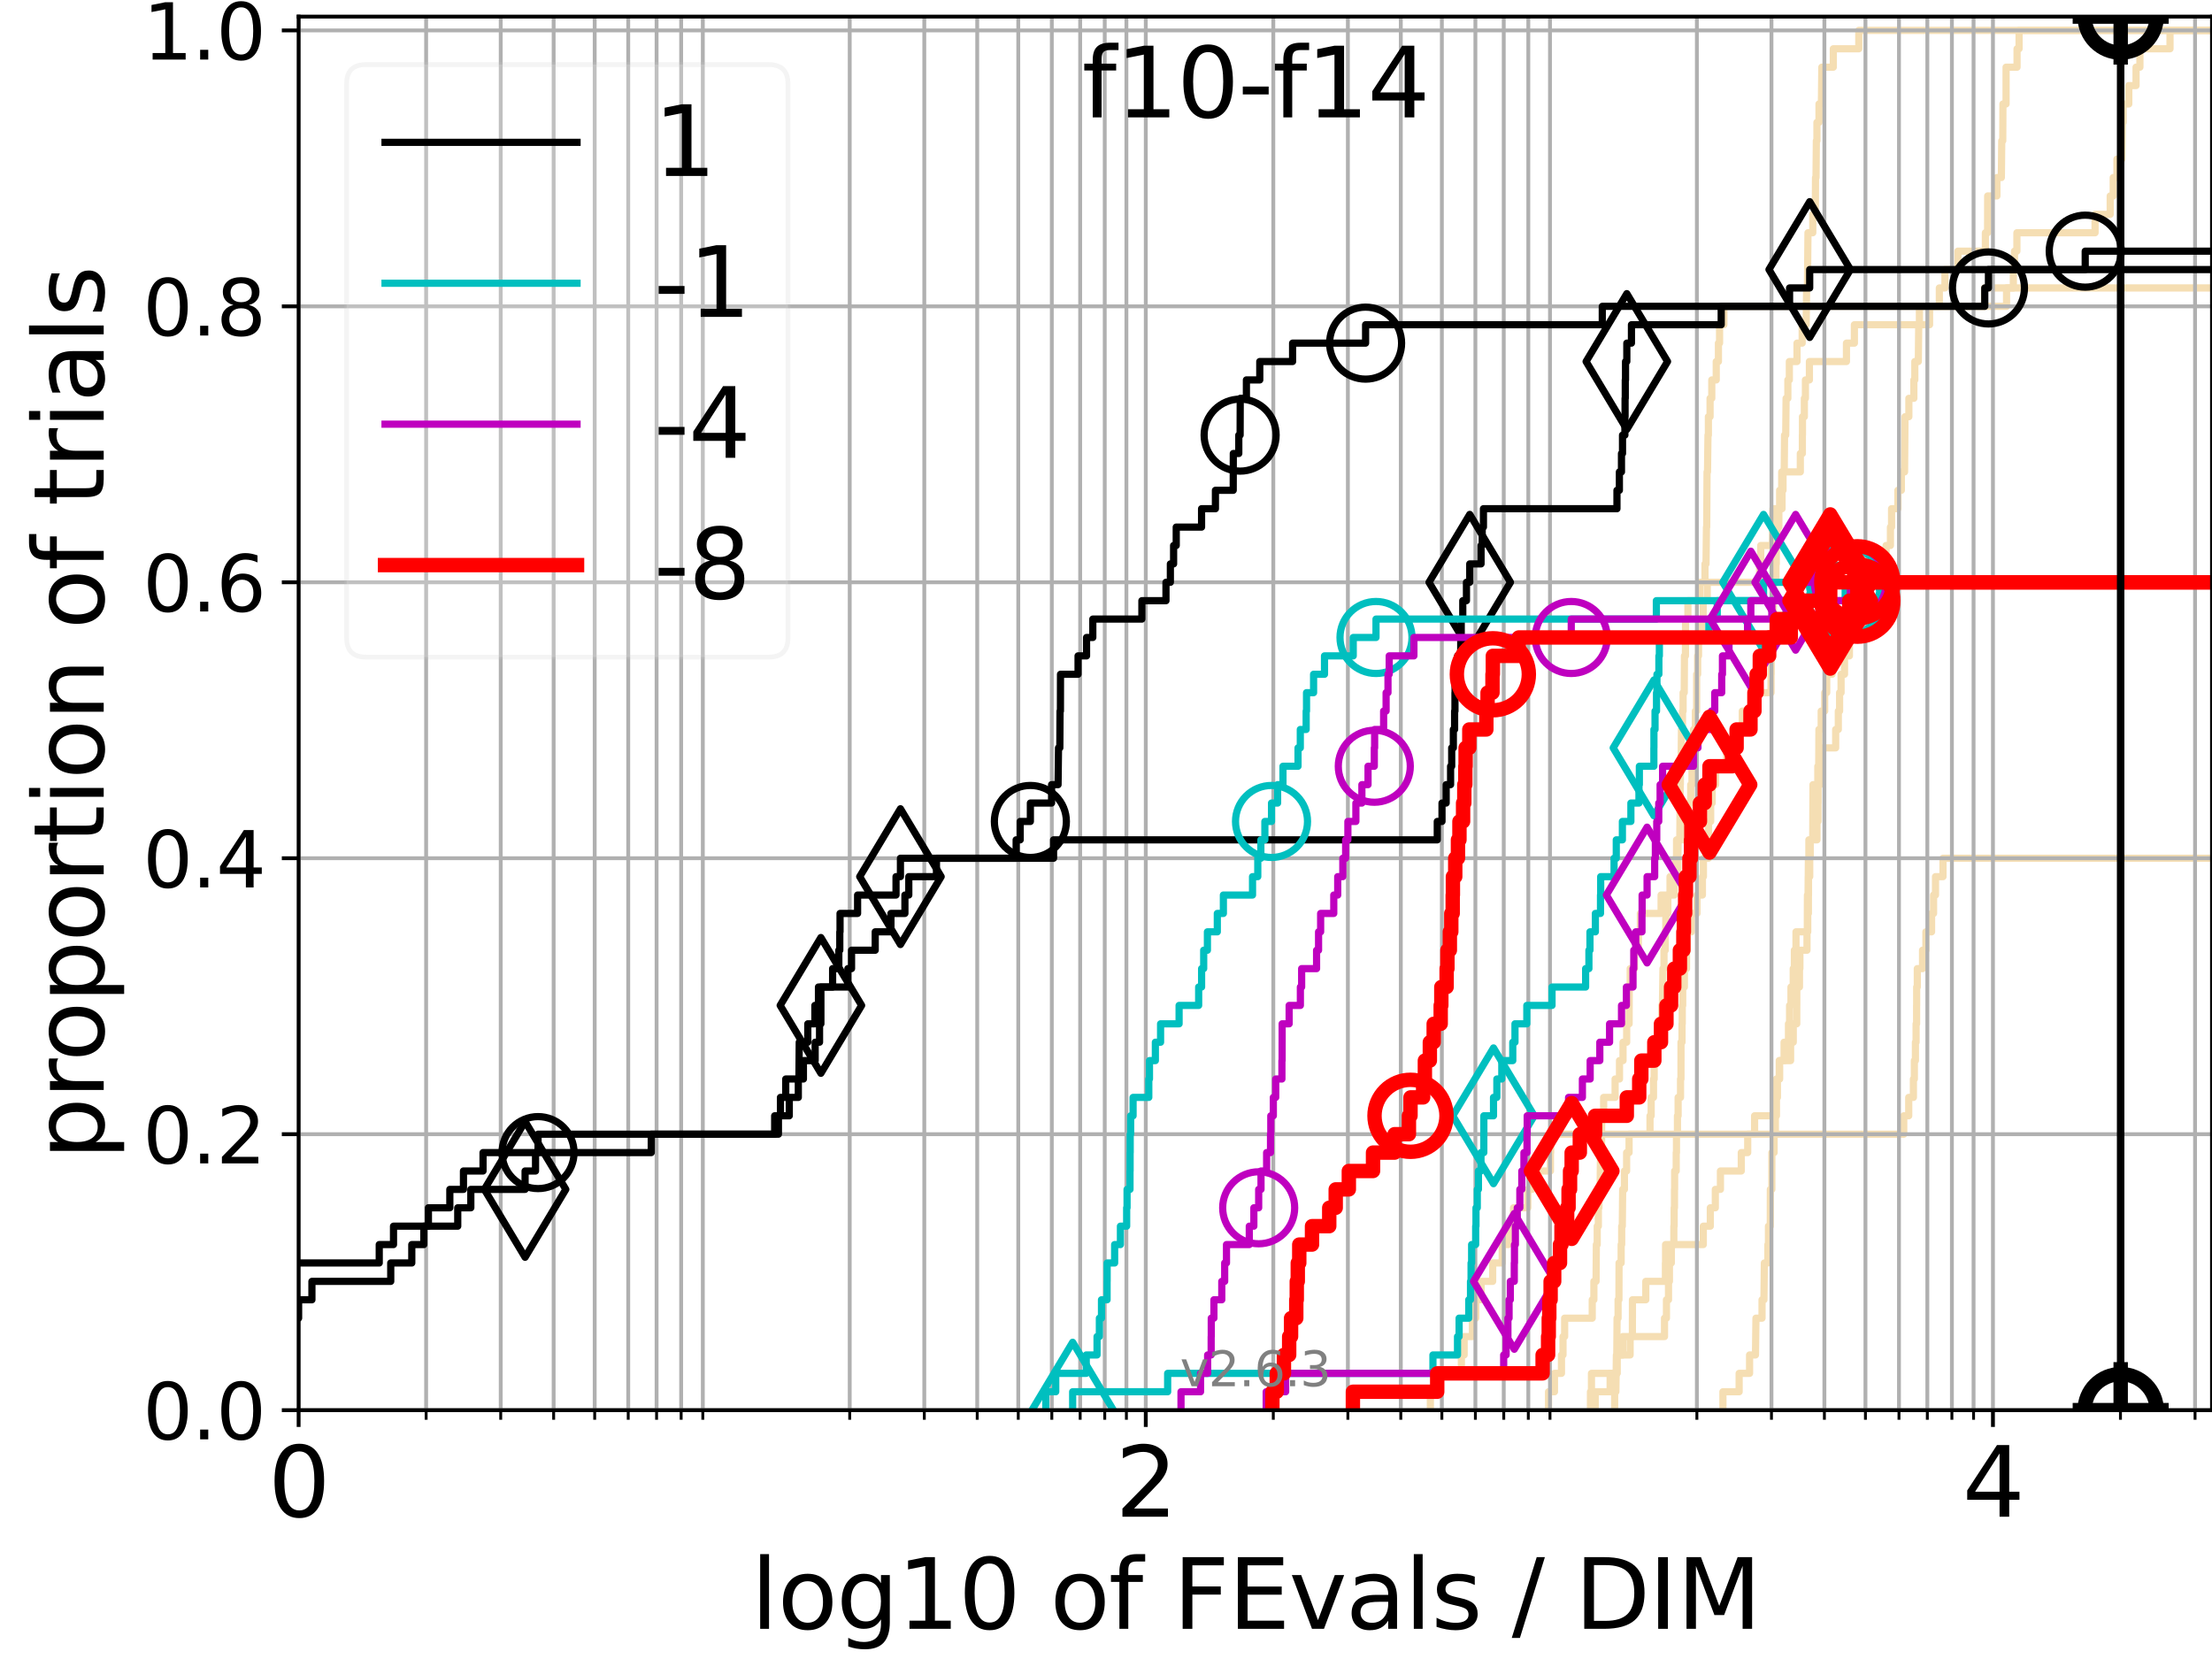 <?xml version="1.0" encoding="utf-8" standalone="no"?>
<!DOCTYPE svg PUBLIC "-//W3C//DTD SVG 1.1//EN"
  "http://www.w3.org/Graphics/SVG/1.1/DTD/svg11.dtd">
<svg xmlns:xlink="http://www.w3.org/1999/xlink" width="460.8pt" height="345.6pt" viewBox="0 0 460.8 345.6" xmlns="http://www.w3.org/2000/svg" version="1.1">
 <defs>
  <style type="text/css">*{stroke-linejoin: round; stroke-linecap: butt}</style>
 </defs>
 <g id="figure_1">
  <g id="patch_1">
   <path d="M 0 345.6 
L 460.8 345.6 
L 460.8 0 
L 0 0 
z
" style="fill: #ffffff"/>
  </g>
  <g id="axes_1">
   <g id="patch_2">
    <path d="M 62.208 293.76 
L 460.8 293.76 
L 460.8 3.456 
L 62.208 3.456 
z
" style="fill: #ffffff"/>
   </g>
   <g id="line2d_1"/>
   <g id="line2d_2">
    <path d="M 331.32 293.76 
L 331.32 289.928 
L 331.53 289.928 
L 331.53 286.095 
L 336.859 286.095 
L 336.859 282.263 
L 338.038 282.263 
L 338.038 278.43 
L 346.749 278.43 
L 346.749 274.598 
L 347.153 274.598 
L 347.153 270.766 
L 347.581 270.766 
L 347.581 266.933 
L 347.771 266.933 
L 347.771 263.101 
L 348.173 263.101 
L 348.173 259.268 
L 348.693 259.268 
L 348.693 255.436 
L 348.755 255.436 
L 348.755 251.604 
L 348.825 251.604 
L 348.825 247.771 
L 348.855 247.771 
L 348.855 243.939 
L 349.185 243.939 
L 349.185 240.106 
L 349.241 240.106 
L 349.241 236.274 
L 349.444 236.274 
L 349.444 232.442 
L 349.584 232.442 
L 349.584 228.609 
L 350.085 228.609 
L 350.085 224.777 
L 350.178 224.777 
L 350.178 220.944 
L 350.183 220.944 
L 350.183 217.112 
L 350.395 217.112 
L 350.395 213.28 
L 350.444 213.28 
L 350.444 209.447 
L 350.538 209.447 
L 350.538 205.615 
L 350.889 205.615 
L 350.889 201.782 
L 351.337 201.782 
L 351.337 197.95 
L 351.52 197.95 
L 351.52 194.118 
L 352.336 194.118 
L 352.336 190.285 
L 353.519 190.285 
L 353.519 186.453 
L 354.644 186.453 
L 354.644 182.621 
L 354.854 182.621 
L 354.854 178.788 
L 355.905 178.788 
L 355.905 174.956 
L 355.918 174.956 
L 355.918 171.123 
L 356.365 171.123 
L 356.365 167.291 
L 356.674 167.291 
L 356.674 163.459 
L 357.395 163.459 
L 357.395 159.626 
L 359.688 159.626 
L 359.688 155.794 
L 361.752 155.794 
L 361.752 151.961 
L 362.955 151.961 
L 362.955 148.129 
L 365.23 148.129 
L 365.23 144.297 
L 368.941 144.297 
L 368.941 140.464 
L 368.97 140.464 
L 368.97 136.632 
L 369.12 136.632 
L 369.12 132.799 
L 369.257 132.799 
L 369.257 128.967 
L 369.418 128.967 
L 369.418 125.135 
L 369.425 125.135 
L 369.425 121.302 
L 369.963 121.302 
L 369.963 117.47 
L 370.035 117.47 
L 370.035 113.637 
L 370.236 113.637 
L 370.236 109.805 
L 370.571 109.805 
L 370.571 105.973 
L 370.728 105.973 
L 370.728 102.14 
L 371.161 102.14 
L 371.161 98.308 
L 375.039 98.308 
L 375.039 94.475 
L 375.465 94.475 
L 375.465 90.643 
L 375.487 90.643 
L 375.487 86.811 
L 375.88 86.811 
L 375.88 82.978 
L 376.102 82.978 
L 376.102 79.146 
L 376.933 79.146 
L 376.933 75.313 
L 384.651 75.313 
L 384.651 71.481 
L 386.304 71.481 
L 386.304 67.649 
L 399.85 67.649 
L 399.85 63.816 
L 413.406 63.816 
L 413.406 59.984 
L 413.406 59.984 
L 413.406 59.984 
L 460.8 59.984 
" clip-path="url(#p7606966075)" style="fill: none; stroke: #f5deb3; stroke-width: 1.5; stroke-linecap: square"/>
   </g>
   <g id="line2d_3"/>
   <g id="line2d_4"/>
   <g id="line2d_5">
    <path d="M 322.59 293.76 
L 322.59 289.928 
L 323.826 289.928 
L 323.826 286.095 
L 325.282 286.095 
L 325.282 282.263 
L 325.6 282.263 
L 325.6 278.43 
L 325.944 278.43 
L 325.944 274.598 
L 331.692 274.598 
L 331.692 270.766 
L 332.034 270.766 
L 332.034 266.933 
L 332.491 266.933 
L 332.548 259.268 
L 332.729 259.268 
L 332.729 255.436 
L 332.968 255.436 
L 332.968 251.604 
L 333.087 251.604 
L 333.087 247.771 
L 333.326 247.771 
L 333.416 240.106 
L 333.637 240.106 
L 333.66 232.442 
L 334.068 232.442 
L 334.068 228.609 
L 336.456 228.609 
L 336.456 224.777 
L 337.371 224.777 
L 337.371 220.944 
L 338.106 220.944 
L 338.106 217.112 
L 338.867 217.112 
L 338.867 213.28 
L 339.378 213.28 
L 339.394 205.615 
L 339.598 205.615 
L 339.598 201.782 
L 340.494 201.782 
L 340.494 197.95 
L 341.292 197.95 
L 341.292 194.118 
L 341.714 194.118 
L 341.714 190.285 
L 346.037 190.285 
L 346.037 186.453 
L 347.896 186.453 
L 347.896 182.621 
L 349.488 182.621 
L 349.588 174.956 
L 349.931 174.956 
L 350.023 163.459 
L 350.051 163.459 
L 350.051 159.626 
L 350.196 159.626 
L 350.281 151.961 
L 350.496 151.961 
L 350.496 148.129 
L 350.623 148.129 
L 350.623 144.297 
L 350.857 144.297 
L 350.904 136.632 
L 351.112 136.632 
L 351.13 128.967 
L 351.62 128.967 
L 351.62 125.135 
L 354.077 125.135 
L 354.077 121.302 
L 355.18 121.302 
L 355.18 117.47 
L 355.396 117.47 
L 355.486 109.805 
L 355.54 109.805 
L 355.609 98.308 
L 355.705 98.308 
L 355.804 90.643 
L 355.888 90.643 
L 355.888 86.811 
L 356.238 86.811 
L 356.238 82.978 
L 356.596 82.978 
L 356.596 79.146 
L 357.525 79.146 
L 357.525 75.313 
L 357.981 75.313 
L 357.981 71.481 
L 358.217 71.481 
L 358.217 67.649 
L 359.108 67.649 
L 359.108 63.816 
L 418.002 63.816 
L 418.002 59.984 
L 419.417 59.984 
L 419.417 56.151 
L 419.654 56.151 
L 419.654 52.319 
L 420.159 52.319 
L 420.159 48.487 
L 436.442 48.487 
L 436.442 44.654 
L 439.595 44.654 
L 439.595 40.822 
L 440.221 40.822 
L 440.221 36.989 
L 440.996 36.989 
L 440.996 33.157 
L 442.034 33.157 
L 442.129 25.492 
L 442.278 25.492 
L 442.278 21.66 
L 443.466 21.66 
L 443.466 17.827 
L 444.98 17.827 
L 444.98 13.995 
L 445.784 13.995 
L 445.784 10.163 
L 452.051 10.163 
L 452.051 6.33 
L 452.051 6.33 
L 460.8 6.33 
L 460.8 6.33 
" clip-path="url(#p7606966075)" style="fill: none; stroke: #f5deb3; stroke-width: 1.5; stroke-linecap: square"/>
   </g>
   <g id="line2d_6">
    <path clip-path="url(#p7606966075)" style="fill: none; stroke: #f5deb3; stroke-width: 1.5; stroke-linecap: square"/>
   </g>
   <g id="line2d_7"/>
   <g id="line2d_8"/>
   <g id="line2d_9"/>
   <g id="line2d_10"/>
   <g id="line2d_11">
    <path clip-path="url(#p7606966075)" style="fill: none; stroke: #f5deb3; stroke-width: 1.5; stroke-linecap: square"/>
   </g>
   <g id="line2d_12"/>
   <g id="line2d_13">
    <path d="M 297.971 293.76 
L 297.971 289.928 
L 299.152 289.928 
L 299.152 286.095 
L 304.432 286.095 
L 304.432 282.263 
L 305.01 282.263 
L 305.01 278.43 
L 306.739 278.43 
L 306.739 274.598 
L 307.43 274.598 
L 307.43 270.766 
L 308.548 270.766 
L 308.548 266.933 
L 310.949 266.933 
L 310.949 263.101 
L 312.938 263.101 
L 312.938 259.268 
L 314.22 259.268 
L 314.22 255.436 
L 315.299 255.436 
L 315.299 251.604 
L 318.269 251.604 
L 318.269 247.771 
L 319.155 247.771 
L 319.155 243.939 
L 322.984 243.939 
L 322.984 240.106 
L 323.031 240.106 
L 323.031 236.274 
L 365.514 236.274 
L 365.514 232.442 
L 369.797 232.442 
L 369.797 228.609 
L 370.052 228.609 
L 370.052 224.777 
L 370.646 224.777 
L 370.646 220.944 
L 373.013 220.944 
L 373.013 217.112 
L 373.569 217.112 
L 373.569 213.28 
L 374.3 213.28 
L 374.3 209.447 
L 374.307 209.447 
L 374.307 205.615 
L 374.864 205.615 
L 374.864 201.782 
L 374.95 201.782 
L 374.95 197.95 
L 376.431 197.95 
L 376.431 194.118 
L 376.584 194.118 
L 376.584 190.285 
L 376.723 190.285 
L 376.723 186.453 
L 376.744 186.453 
L 376.744 182.621 
L 377 182.621 
L 377 178.788 
L 377.1 178.788 
L 377.1 174.956 
L 378.515 174.956 
L 378.515 171.123 
L 378.72 171.123 
L 378.72 167.291 
L 378.747 167.291 
L 378.747 163.459 
L 379.167 163.459 
L 379.167 159.626 
L 379.272 159.626 
L 379.272 155.794 
L 382.404 155.794 
L 382.404 151.961 
L 382.956 151.961 
L 382.956 148.129 
L 383.221 148.129 
L 383.221 144.297 
L 383.53 144.297 
L 383.53 140.464 
L 384.246 140.464 
L 384.246 136.632 
L 385.267 136.632 
L 385.267 132.799 
L 385.846 132.799 
L 385.846 128.967 
L 386.1 128.967 
L 386.1 125.135 
L 387.03 125.135 
L 387.03 121.302 
L 387.03 121.302 
L 387.03 121.302 
L 460.8 121.302 
" clip-path="url(#p7606966075)" style="fill: none; stroke: #f5deb3; stroke-width: 1.5; stroke-linecap: square"/>
   </g>
   <g id="line2d_14"/>
   <g id="line2d_15"/>
   <g id="line2d_16"/>
   <g id="line2d_17">
    <path d="M 358.915 293.76 
L 358.915 289.928 
L 362.295 289.928 
L 362.295 286.095 
L 364.47 286.095 
L 364.47 282.263 
L 365.699 282.263 
L 365.799 274.598 
L 367.065 274.598 
L 367.065 270.766 
L 367.46 270.766 
L 367.546 263.101 
L 368.282 263.101 
L 368.282 259.268 
L 368.4 259.268 
L 368.4 255.436 
L 368.781 255.436 
L 368.794 247.771 
L 369.107 247.771 
L 369.113 240.106 
L 369.576 240.106 
L 369.576 236.274 
L 369.84 236.274 
L 369.84 232.442 
L 370.066 232.442 
L 370.066 228.609 
L 370.271 228.609 
L 370.271 224.777 
L 370.731 224.777 
L 370.731 220.944 
L 371.66 220.944 
L 371.66 217.112 
L 372.571 217.112 
L 372.571 213.28 
L 372.803 213.28 
L 372.803 209.447 
L 373.094 209.447 
L 373.094 205.615 
L 373.562 205.615 
L 373.562 201.782 
L 373.8 201.782 
L 373.8 197.95 
L 374.138 197.95 
L 374.138 194.118 
L 376.494 194.118 
L 376.522 186.453 
L 376.663 186.453 
L 376.725 178.788 
L 376.822 178.788 
L 376.822 174.956 
L 377.624 174.956 
L 377.677 163.459 
L 378.687 163.459 
L 378.687 159.626 
L 378.874 159.626 
L 378.915 151.961 
L 379.389 151.961 
L 379.389 148.129 
L 380.113 148.129 
L 380.113 144.297 
L 380.539 144.297 
L 380.539 140.464 
L 381.655 140.464 
L 381.655 136.632 
L 383.333 136.632 
L 383.333 132.799 
L 384.163 132.799 
L 384.163 128.967 
L 385.616 128.967 
L 385.616 125.135 
L 388.412 125.135 
L 388.412 121.302 
L 391.839 121.302 
L 391.839 117.47 
L 392.904 117.47 
L 392.904 113.637 
L 393.813 113.637 
L 393.813 109.805 
L 394.048 109.805 
L 394.048 105.973 
L 395.366 105.973 
L 395.366 102.14 
L 396.087 102.14 
L 396.087 98.308 
L 396.755 98.308 
L 396.848 86.811 
L 397.651 86.811 
L 397.651 82.978 
L 398.693 82.978 
L 398.693 79.146 
L 398.89 79.146 
L 398.89 75.313 
L 399.623 75.313 
L 399.707 67.649 
L 401.962 67.649 
L 401.962 63.816 
L 403.998 63.816 
L 403.998 59.984 
L 405.167 59.984 
L 405.167 56.151 
L 407.874 56.151 
L 407.874 52.319 
L 413.59 52.319 
L 413.59 48.487 
L 414.057 48.487 
L 414.067 40.822 
L 415.992 40.822 
L 415.992 36.989 
L 416.92 36.989 
L 417.003 29.325 
L 417.21 29.325 
L 417.248 21.66 
L 417.902 21.66 
L 417.903 13.995 
L 420.189 13.995 
L 420.189 10.163 
L 420.612 10.163 
L 420.612 6.33 
L 420.612 6.33 
L 460.8 6.33 
L 460.8 6.33 
" clip-path="url(#p7606966075)" style="fill: none; stroke: #f5deb3; stroke-width: 1.5; stroke-linecap: square"/>
   </g>
   <g id="line2d_18">
    <path d="M 332.31 293.76 
L 332.31 289.928 
L 335.417 289.928 
L 335.417 286.095 
L 336.852 286.095 
L 336.852 282.263 
L 339.584 282.263 
L 339.584 278.43 
L 340.059 278.43 
L 340.059 274.598 
L 340.066 274.598 
L 340.066 270.766 
L 342.851 270.766 
L 342.851 266.933 
L 346.934 266.933 
L 346.934 263.101 
L 346.97 263.101 
L 346.97 259.268 
L 354.828 259.268 
L 354.828 255.436 
L 356.29 255.436 
L 356.29 251.604 
L 357.334 251.604 
L 357.334 247.771 
L 358.397 247.771 
L 358.397 243.939 
L 362.741 243.939 
L 362.741 240.106 
L 364.078 240.106 
L 364.078 236.274 
L 396.587 236.274 
L 396.587 232.442 
L 397.623 232.442 
L 397.623 228.609 
L 398.598 228.609 
L 398.598 224.777 
L 398.796 224.777 
L 398.796 220.944 
L 399.016 220.944 
L 399.016 217.112 
L 399.155 217.112 
L 399.155 213.28 
L 399.263 213.28 
L 399.263 209.447 
L 399.277 209.447 
L 399.277 205.615 
L 399.407 205.615 
L 399.407 201.782 
L 400.5 201.782 
L 400.5 197.95 
L 401.201 197.95 
L 401.201 194.118 
L 402.384 194.118 
L 402.384 190.285 
L 402.798 190.285 
L 402.798 186.453 
L 403.201 186.453 
L 403.201 182.621 
L 404.762 182.621 
L 404.762 178.788 
L 404.762 178.788 
L 404.762 178.788 
L 460.8 178.788 
" clip-path="url(#p7606966075)" style="fill: none; stroke: #f5deb3; stroke-width: 1.5; stroke-linecap: square"/>
   </g>
   <g id="line2d_19">
    <path d="M 336.36 293.76 
L 336.36 289.928 
L 336.615 289.928 
L 336.725 282.263 
L 336.805 282.263 
L 336.866 274.598 
L 337.076 274.598 
L 337.076 270.766 
L 337.253 270.766 
L 337.279 263.101 
L 337.714 263.101 
L 337.714 259.268 
L 337.827 259.268 
L 337.827 255.436 
L 337.954 255.436 
L 338.033 247.771 
L 338.398 247.771 
L 338.398 243.939 
L 338.855 243.939 
L 338.855 240.106 
L 339.366 240.106 
L 339.366 236.274 
L 343.728 236.274 
L 343.728 232.442 
L 343.967 232.442 
L 343.967 228.609 
L 344.454 228.609 
L 344.454 224.777 
L 344.6 224.777 
L 344.6 220.944 
L 344.712 220.944 
L 344.712 217.112 
L 346.18 217.112 
L 346.189 209.447 
L 346.316 209.447 
L 346.426 201.782 
L 346.643 201.782 
L 346.643 197.95 
L 346.901 197.95 
L 346.901 194.118 
L 347.017 194.118 
L 347.017 190.285 
L 347.446 190.285 
L 347.446 186.453 
L 348.8 186.453 
L 348.8 182.621 
L 349.053 182.621 
L 349.053 178.788 
L 349.259 178.788 
L 349.259 174.956 
L 350.787 174.956 
L 350.787 171.123 
L 351.758 171.123 
L 351.758 167.291 
L 352.205 167.291 
L 352.205 163.459 
L 352.47 163.459 
L 352.478 155.794 
L 352.794 155.794 
L 352.794 151.961 
L 353.18 151.961 
L 353.18 148.129 
L 353.437 148.129 
L 353.443 140.464 
L 353.65 140.464 
L 353.65 136.632 
L 353.835 136.632 
L 353.835 132.799 
L 354.463 132.799 
L 354.463 128.967 
L 354.802 128.967 
L 354.802 125.135 
L 355.645 125.135 
L 355.645 121.302 
L 366.558 121.302 
L 366.558 117.47 
L 366.796 117.47 
L 366.796 113.637 
L 369.222 113.637 
L 369.328 105.973 
L 371.232 105.973 
L 371.232 102.14 
L 371.435 102.14 
L 371.435 98.308 
L 371.687 98.308 
L 371.754 90.643 
L 371.999 90.643 
L 372.075 82.978 
L 372.444 82.978 
L 372.444 79.146 
L 372.755 79.146 
L 372.755 75.313 
L 374.352 75.313 
L 374.352 71.481 
L 375.43 71.481 
L 375.43 67.649 
L 376.257 67.649 
L 376.353 59.984 
L 376.525 59.984 
L 376.634 48.487 
L 377.634 48.487 
L 377.634 44.654 
L 378.169 44.654 
L 378.204 36.989 
L 378.309 36.989 
L 378.381 29.325 
L 378.501 29.325 
L 378.501 25.492 
L 378.932 25.492 
L 378.932 21.66 
L 379.431 21.66 
L 379.522 13.995 
L 381.913 13.995 
L 381.913 10.163 
L 387.22 10.163 
L 387.22 6.33 
L 387.22 6.33 
L 460.8 6.33 
L 460.8 6.33 
" clip-path="url(#p7606966075)" style="fill: none; stroke: #f5deb3; stroke-width: 1.5; stroke-linecap: square"/>
   </g>
   <g id="line2d_20"/>
   <g id="matplotlib.axis_1">
    <g id="xtick_1">
     <g id="line2d_21">
      <path d="M 62.208 293.76 
L 62.208 3.456 
" clip-path="url(#p7606966075)" style="fill: none; stroke: #b0b0b0; stroke-width: 0.8; stroke-linecap: square"/>
     </g>
     <g id="line2d_22">
      <defs>
       <path id="m339dc02307" d="M 0 0 
L 0 3.5 
" style="stroke: #000000; stroke-width: 0.8"/>
      </defs>
      <g>
       <use xlink:href="#m339dc02307" x="62.208" y="293.76" style="stroke: #000000; stroke-width: 0.8"/>
      </g>
     </g>
     <g id="text_1">
      <!-- 0 -->
      <g transform="translate(55.846 315.957) scale(0.2 -0.2)">
       <defs>
        <path id="DejaVuSans-30" d="M 2034 4250 
Q 1547 4250 1301 3770 
Q 1056 3291 1056 2328 
Q 1056 1369 1301 889 
Q 1547 409 2034 409 
Q 2525 409 2770 889 
Q 3016 1369 3016 2328 
Q 3016 3291 2770 3770 
Q 2525 4250 2034 4250 
z
M 2034 4750 
Q 2819 4750 3233 4129 
Q 3647 3509 3647 2328 
Q 3647 1150 3233 529 
Q 2819 -91 2034 -91 
Q 1250 -91 836 529 
Q 422 1150 422 2328 
Q 422 3509 836 4129 
Q 1250 4750 2034 4750 
z
" transform="scale(0.016)"/>
       </defs>
       <use xlink:href="#DejaVuSans-30"/>
      </g>
     </g>
    </g>
    <g id="xtick_2">
     <g id="line2d_23">
      <path d="M 238.688 293.76 
L 238.688 3.456 
" clip-path="url(#p7606966075)" style="fill: none; stroke: #b0b0b0; stroke-width: 0.8; stroke-linecap: square"/>
     </g>
     <g id="line2d_24">
      <g>
       <use xlink:href="#m339dc02307" x="238.688" y="293.76" style="stroke: #000000; stroke-width: 0.8"/>
      </g>
     </g>
     <g id="text_2">
      <!-- 2 -->
      <g transform="translate(232.325 315.957) scale(0.2 -0.2)">
       <defs>
        <path id="DejaVuSans-32" d="M 1228 531 
L 3431 531 
L 3431 0 
L 469 0 
L 469 531 
Q 828 903 1448 1529 
Q 2069 2156 2228 2338 
Q 2531 2678 2651 2914 
Q 2772 3150 2772 3378 
Q 2772 3750 2511 3984 
Q 2250 4219 1831 4219 
Q 1534 4219 1204 4116 
Q 875 4013 500 3803 
L 500 4441 
Q 881 4594 1212 4672 
Q 1544 4750 1819 4750 
Q 2544 4750 2975 4387 
Q 3406 4025 3406 3419 
Q 3406 3131 3298 2873 
Q 3191 2616 2906 2266 
Q 2828 2175 2409 1742 
Q 1991 1309 1228 531 
z
" transform="scale(0.016)"/>
       </defs>
       <use xlink:href="#DejaVuSans-32"/>
      </g>
     </g>
    </g>
    <g id="xtick_3">
     <g id="line2d_25">
      <path d="M 415.168 293.76 
L 415.168 3.456 
" clip-path="url(#p7606966075)" style="fill: none; stroke: #b0b0b0; stroke-width: 0.8; stroke-linecap: square"/>
     </g>
     <g id="line2d_26">
      <g>
       <use xlink:href="#m339dc02307" x="415.168" y="293.76" style="stroke: #000000; stroke-width: 0.8"/>
      </g>
     </g>
     <g id="text_3">
      <!-- 4 -->
      <g transform="translate(408.805 315.957) scale(0.2 -0.2)">
       <defs>
        <path id="DejaVuSans-34" d="M 2419 4116 
L 825 1625 
L 2419 1625 
L 2419 4116 
z
M 2253 4666 
L 3047 4666 
L 3047 1625 
L 3713 1625 
L 3713 1100 
L 3047 1100 
L 3047 0 
L 2419 0 
L 2419 1100 
L 313 1100 
L 313 1709 
L 2253 4666 
z
" transform="scale(0.016)"/>
       </defs>
       <use xlink:href="#DejaVuSans-34"/>
      </g>
     </g>
    </g>
    <g id="xtick_4">
     <g id="line2d_27">
      <path d="M 88.771 293.76 
L 88.771 3.456 
" clip-path="url(#p7606966075)" style="fill: none; stroke: #b0b0b0; stroke-width: 0.8; stroke-linecap: square"/>
     </g>
     <g id="line2d_28">
      <defs>
       <path id="m0800b7726e" d="M 0 0 
L 0 2 
" style="stroke: #000000; stroke-width: 0.6"/>
      </defs>
      <g>
       <use xlink:href="#m0800b7726e" x="88.771" y="293.76" style="stroke: #000000; stroke-width: 0.6"/>
      </g>
     </g>
    </g>
    <g id="xtick_5">
     <g id="line2d_29">
      <path d="M 104.309 293.76 
L 104.309 3.456 
" clip-path="url(#p7606966075)" style="fill: none; stroke: #b0b0b0; stroke-width: 0.8; stroke-linecap: square"/>
     </g>
     <g id="line2d_30">
      <g>
       <use xlink:href="#m0800b7726e" x="104.309" y="293.76" style="stroke: #000000; stroke-width: 0.6"/>
      </g>
     </g>
    </g>
    <g id="xtick_6">
     <g id="line2d_31">
      <path d="M 115.334 293.76 
L 115.334 3.456 
" clip-path="url(#p7606966075)" style="fill: none; stroke: #b0b0b0; stroke-width: 0.8; stroke-linecap: square"/>
     </g>
     <g id="line2d_32">
      <g>
       <use xlink:href="#m0800b7726e" x="115.334" y="293.76" style="stroke: #000000; stroke-width: 0.6"/>
      </g>
     </g>
    </g>
    <g id="xtick_7">
     <g id="line2d_33">
      <path d="M 123.885 293.76 
L 123.885 3.456 
" clip-path="url(#p7606966075)" style="fill: none; stroke: #b0b0b0; stroke-width: 0.8; stroke-linecap: square"/>
     </g>
     <g id="line2d_34">
      <g>
       <use xlink:href="#m0800b7726e" x="123.885" y="293.76" style="stroke: #000000; stroke-width: 0.6"/>
      </g>
     </g>
    </g>
    <g id="xtick_8">
     <g id="line2d_35">
      <path d="M 130.872 293.76 
L 130.872 3.456 
" clip-path="url(#p7606966075)" style="fill: none; stroke: #b0b0b0; stroke-width: 0.8; stroke-linecap: square"/>
     </g>
     <g id="line2d_36">
      <g>
       <use xlink:href="#m0800b7726e" x="130.872" y="293.76" style="stroke: #000000; stroke-width: 0.6"/>
      </g>
     </g>
    </g>
    <g id="xtick_9">
     <g id="line2d_37">
      <path d="M 136.779 293.76 
L 136.779 3.456 
" clip-path="url(#p7606966075)" style="fill: none; stroke: #b0b0b0; stroke-width: 0.8; stroke-linecap: square"/>
     </g>
     <g id="line2d_38">
      <g>
       <use xlink:href="#m0800b7726e" x="136.779" y="293.76" style="stroke: #000000; stroke-width: 0.6"/>
      </g>
     </g>
    </g>
    <g id="xtick_10">
     <g id="line2d_39">
      <path d="M 141.897 293.76 
L 141.897 3.456 
" clip-path="url(#p7606966075)" style="fill: none; stroke: #b0b0b0; stroke-width: 0.8; stroke-linecap: square"/>
     </g>
     <g id="line2d_40">
      <g>
       <use xlink:href="#m0800b7726e" x="141.897" y="293.76" style="stroke: #000000; stroke-width: 0.6"/>
      </g>
     </g>
    </g>
    <g id="xtick_11">
     <g id="line2d_41">
      <path d="M 146.41 293.76 
L 146.41 3.456 
" clip-path="url(#p7606966075)" style="fill: none; stroke: #b0b0b0; stroke-width: 0.8; stroke-linecap: square"/>
     </g>
     <g id="line2d_42">
      <g>
       <use xlink:href="#m0800b7726e" x="146.41" y="293.76" style="stroke: #000000; stroke-width: 0.6"/>
      </g>
     </g>
    </g>
    <g id="xtick_12">
     <g id="line2d_43">
      <path d="M 177.011 293.76 
L 177.011 3.456 
" clip-path="url(#p7606966075)" style="fill: none; stroke: #b0b0b0; stroke-width: 0.8; stroke-linecap: square"/>
     </g>
     <g id="line2d_44">
      <g>
       <use xlink:href="#m0800b7726e" x="177.011" y="293.76" style="stroke: #000000; stroke-width: 0.6"/>
      </g>
     </g>
    </g>
    <g id="xtick_13">
     <g id="line2d_45">
      <path d="M 192.549 293.76 
L 192.549 3.456 
" clip-path="url(#p7606966075)" style="fill: none; stroke: #b0b0b0; stroke-width: 0.8; stroke-linecap: square"/>
     </g>
     <g id="line2d_46">
      <g>
       <use xlink:href="#m0800b7726e" x="192.549" y="293.76" style="stroke: #000000; stroke-width: 0.6"/>
      </g>
     </g>
    </g>
    <g id="xtick_14">
     <g id="line2d_47">
      <path d="M 203.574 293.76 
L 203.574 3.456 
" clip-path="url(#p7606966075)" style="fill: none; stroke: #b0b0b0; stroke-width: 0.8; stroke-linecap: square"/>
     </g>
     <g id="line2d_48">
      <g>
       <use xlink:href="#m0800b7726e" x="203.574" y="293.76" style="stroke: #000000; stroke-width: 0.6"/>
      </g>
     </g>
    </g>
    <g id="xtick_15">
     <g id="line2d_49">
      <path d="M 212.125 293.76 
L 212.125 3.456 
" clip-path="url(#p7606966075)" style="fill: none; stroke: #b0b0b0; stroke-width: 0.8; stroke-linecap: square"/>
     </g>
     <g id="line2d_50">
      <g>
       <use xlink:href="#m0800b7726e" x="212.125" y="293.76" style="stroke: #000000; stroke-width: 0.6"/>
      </g>
     </g>
    </g>
    <g id="xtick_16">
     <g id="line2d_51">
      <path d="M 219.112 293.76 
L 219.112 3.456 
" clip-path="url(#p7606966075)" style="fill: none; stroke: #b0b0b0; stroke-width: 0.8; stroke-linecap: square"/>
     </g>
     <g id="line2d_52">
      <g>
       <use xlink:href="#m0800b7726e" x="219.112" y="293.76" style="stroke: #000000; stroke-width: 0.6"/>
      </g>
     </g>
    </g>
    <g id="xtick_17">
     <g id="line2d_53">
      <path d="M 225.019 293.76 
L 225.019 3.456 
" clip-path="url(#p7606966075)" style="fill: none; stroke: #b0b0b0; stroke-width: 0.8; stroke-linecap: square"/>
     </g>
     <g id="line2d_54">
      <g>
       <use xlink:href="#m0800b7726e" x="225.019" y="293.76" style="stroke: #000000; stroke-width: 0.6"/>
      </g>
     </g>
    </g>
    <g id="xtick_18">
     <g id="line2d_55">
      <path d="M 230.137 293.76 
L 230.137 3.456 
" clip-path="url(#p7606966075)" style="fill: none; stroke: #b0b0b0; stroke-width: 0.8; stroke-linecap: square"/>
     </g>
     <g id="line2d_56">
      <g>
       <use xlink:href="#m0800b7726e" x="230.137" y="293.76" style="stroke: #000000; stroke-width: 0.6"/>
      </g>
     </g>
    </g>
    <g id="xtick_19">
     <g id="line2d_57">
      <path d="M 234.65 293.76 
L 234.65 3.456 
" clip-path="url(#p7606966075)" style="fill: none; stroke: #b0b0b0; stroke-width: 0.8; stroke-linecap: square"/>
     </g>
     <g id="line2d_58">
      <g>
       <use xlink:href="#m0800b7726e" x="234.65" y="293.76" style="stroke: #000000; stroke-width: 0.6"/>
      </g>
     </g>
    </g>
    <g id="xtick_20">
     <g id="line2d_59">
      <path d="M 265.251 293.76 
L 265.251 3.456 
" clip-path="url(#p7606966075)" style="fill: none; stroke: #b0b0b0; stroke-width: 0.8; stroke-linecap: square"/>
     </g>
     <g id="line2d_60">
      <g>
       <use xlink:href="#m0800b7726e" x="265.251" y="293.76" style="stroke: #000000; stroke-width: 0.6"/>
      </g>
     </g>
    </g>
    <g id="xtick_21">
     <g id="line2d_61">
      <path d="M 280.789 293.76 
L 280.789 3.456 
" clip-path="url(#p7606966075)" style="fill: none; stroke: #b0b0b0; stroke-width: 0.8; stroke-linecap: square"/>
     </g>
     <g id="line2d_62">
      <g>
       <use xlink:href="#m0800b7726e" x="280.789" y="293.76" style="stroke: #000000; stroke-width: 0.6"/>
      </g>
     </g>
    </g>
    <g id="xtick_22">
     <g id="line2d_63">
      <path d="M 291.814 293.76 
L 291.814 3.456 
" clip-path="url(#p7606966075)" style="fill: none; stroke: #b0b0b0; stroke-width: 0.8; stroke-linecap: square"/>
     </g>
     <g id="line2d_64">
      <g>
       <use xlink:href="#m0800b7726e" x="291.814" y="293.76" style="stroke: #000000; stroke-width: 0.6"/>
      </g>
     </g>
    </g>
    <g id="xtick_23">
     <g id="line2d_65">
      <path d="M 300.365 293.76 
L 300.365 3.456 
" clip-path="url(#p7606966075)" style="fill: none; stroke: #b0b0b0; stroke-width: 0.8; stroke-linecap: square"/>
     </g>
     <g id="line2d_66">
      <g>
       <use xlink:href="#m0800b7726e" x="300.365" y="293.76" style="stroke: #000000; stroke-width: 0.6"/>
      </g>
     </g>
    </g>
    <g id="xtick_24">
     <g id="line2d_67">
      <path d="M 307.352 293.76 
L 307.352 3.456 
" clip-path="url(#p7606966075)" style="fill: none; stroke: #b0b0b0; stroke-width: 0.8; stroke-linecap: square"/>
     </g>
     <g id="line2d_68">
      <g>
       <use xlink:href="#m0800b7726e" x="307.352" y="293.76" style="stroke: #000000; stroke-width: 0.6"/>
      </g>
     </g>
    </g>
    <g id="xtick_25">
     <g id="line2d_69">
      <path d="M 313.259 293.76 
L 313.259 3.456 
" clip-path="url(#p7606966075)" style="fill: none; stroke: #b0b0b0; stroke-width: 0.8; stroke-linecap: square"/>
     </g>
     <g id="line2d_70">
      <g>
       <use xlink:href="#m0800b7726e" x="313.259" y="293.76" style="stroke: #000000; stroke-width: 0.6"/>
      </g>
     </g>
    </g>
    <g id="xtick_26">
     <g id="line2d_71">
      <path d="M 318.376 293.76 
L 318.376 3.456 
" clip-path="url(#p7606966075)" style="fill: none; stroke: #b0b0b0; stroke-width: 0.8; stroke-linecap: square"/>
     </g>
     <g id="line2d_72">
      <g>
       <use xlink:href="#m0800b7726e" x="318.376" y="293.76" style="stroke: #000000; stroke-width: 0.6"/>
      </g>
     </g>
    </g>
    <g id="xtick_27">
     <g id="line2d_73">
      <path d="M 322.89 293.76 
L 322.89 3.456 
" clip-path="url(#p7606966075)" style="fill: none; stroke: #b0b0b0; stroke-width: 0.8; stroke-linecap: square"/>
     </g>
     <g id="line2d_74">
      <g>
       <use xlink:href="#m0800b7726e" x="322.89" y="293.76" style="stroke: #000000; stroke-width: 0.6"/>
      </g>
     </g>
    </g>
    <g id="xtick_28">
     <g id="line2d_75">
      <path d="M 353.491 293.76 
L 353.491 3.456 
" clip-path="url(#p7606966075)" style="fill: none; stroke: #b0b0b0; stroke-width: 0.8; stroke-linecap: square"/>
     </g>
     <g id="line2d_76">
      <g>
       <use xlink:href="#m0800b7726e" x="353.491" y="293.76" style="stroke: #000000; stroke-width: 0.6"/>
      </g>
     </g>
    </g>
    <g id="xtick_29">
     <g id="line2d_77">
      <path d="M 369.029 293.76 
L 369.029 3.456 
" clip-path="url(#p7606966075)" style="fill: none; stroke: #b0b0b0; stroke-width: 0.8; stroke-linecap: square"/>
     </g>
     <g id="line2d_78">
      <g>
       <use xlink:href="#m0800b7726e" x="369.029" y="293.76" style="stroke: #000000; stroke-width: 0.6"/>
      </g>
     </g>
    </g>
    <g id="xtick_30">
     <g id="line2d_79">
      <path d="M 380.054 293.76 
L 380.054 3.456 
" clip-path="url(#p7606966075)" style="fill: none; stroke: #b0b0b0; stroke-width: 0.8; stroke-linecap: square"/>
     </g>
     <g id="line2d_80">
      <g>
       <use xlink:href="#m0800b7726e" x="380.054" y="293.76" style="stroke: #000000; stroke-width: 0.6"/>
      </g>
     </g>
    </g>
    <g id="xtick_31">
     <g id="line2d_81">
      <path d="M 388.605 293.76 
L 388.605 3.456 
" clip-path="url(#p7606966075)" style="fill: none; stroke: #b0b0b0; stroke-width: 0.8; stroke-linecap: square"/>
     </g>
     <g id="line2d_82">
      <g>
       <use xlink:href="#m0800b7726e" x="388.605" y="293.76" style="stroke: #000000; stroke-width: 0.6"/>
      </g>
     </g>
    </g>
    <g id="xtick_32">
     <g id="line2d_83">
      <path d="M 395.592 293.76 
L 395.592 3.456 
" clip-path="url(#p7606966075)" style="fill: none; stroke: #b0b0b0; stroke-width: 0.8; stroke-linecap: square"/>
     </g>
     <g id="line2d_84">
      <g>
       <use xlink:href="#m0800b7726e" x="395.592" y="293.76" style="stroke: #000000; stroke-width: 0.6"/>
      </g>
     </g>
    </g>
    <g id="xtick_33">
     <g id="line2d_85">
      <path d="M 401.499 293.76 
L 401.499 3.456 
" clip-path="url(#p7606966075)" style="fill: none; stroke: #b0b0b0; stroke-width: 0.8; stroke-linecap: square"/>
     </g>
     <g id="line2d_86">
      <g>
       <use xlink:href="#m0800b7726e" x="401.499" y="293.76" style="stroke: #000000; stroke-width: 0.6"/>
      </g>
     </g>
    </g>
    <g id="xtick_34">
     <g id="line2d_87">
      <path d="M 406.616 293.76 
L 406.616 3.456 
" clip-path="url(#p7606966075)" style="fill: none; stroke: #b0b0b0; stroke-width: 0.8; stroke-linecap: square"/>
     </g>
     <g id="line2d_88">
      <g>
       <use xlink:href="#m0800b7726e" x="406.616" y="293.76" style="stroke: #000000; stroke-width: 0.6"/>
      </g>
     </g>
    </g>
    <g id="xtick_35">
     <g id="line2d_89">
      <path d="M 411.13 293.76 
L 411.13 3.456 
" clip-path="url(#p7606966075)" style="fill: none; stroke: #b0b0b0; stroke-width: 0.8; stroke-linecap: square"/>
     </g>
     <g id="line2d_90">
      <g>
       <use xlink:href="#m0800b7726e" x="411.13" y="293.76" style="stroke: #000000; stroke-width: 0.6"/>
      </g>
     </g>
    </g>
    <g id="xtick_36">
     <g id="line2d_91">
      <path d="M 441.731 293.76 
L 441.731 3.456 
" clip-path="url(#p7606966075)" style="fill: none; stroke: #b0b0b0; stroke-width: 0.8; stroke-linecap: square"/>
     </g>
     <g id="line2d_92">
      <g>
       <use xlink:href="#m0800b7726e" x="441.731" y="293.76" style="stroke: #000000; stroke-width: 0.6"/>
      </g>
     </g>
    </g>
    <g id="xtick_37">
     <g id="line2d_93">
      <path d="M 457.269 293.76 
L 457.269 3.456 
" clip-path="url(#p7606966075)" style="fill: none; stroke: #b0b0b0; stroke-width: 0.8; stroke-linecap: square"/>
     </g>
     <g id="line2d_94">
      <g>
       <use xlink:href="#m0800b7726e" x="457.269" y="293.76" style="stroke: #000000; stroke-width: 0.6"/>
      </g>
     </g>
    </g>
    <g id="text_4">
     <!-- log10 of FEvals / DIM -->
     <g transform="translate(156.431 339.313) scale(0.2 -0.2)">
      <defs>
       <path id="DejaVuSans-6c" d="M 603 4863 
L 1178 4863 
L 1178 0 
L 603 0 
L 603 4863 
z
" transform="scale(0.016)"/>
       <path id="DejaVuSans-6f" d="M 1959 3097 
Q 1497 3097 1228 2736 
Q 959 2375 959 1747 
Q 959 1119 1226 758 
Q 1494 397 1959 397 
Q 2419 397 2687 759 
Q 2956 1122 2956 1747 
Q 2956 2369 2687 2733 
Q 2419 3097 1959 3097 
z
M 1959 3584 
Q 2709 3584 3137 3096 
Q 3566 2609 3566 1747 
Q 3566 888 3137 398 
Q 2709 -91 1959 -91 
Q 1206 -91 779 398 
Q 353 888 353 1747 
Q 353 2609 779 3096 
Q 1206 3584 1959 3584 
z
" transform="scale(0.016)"/>
       <path id="DejaVuSans-67" d="M 2906 1791 
Q 2906 2416 2648 2759 
Q 2391 3103 1925 3103 
Q 1463 3103 1205 2759 
Q 947 2416 947 1791 
Q 947 1169 1205 825 
Q 1463 481 1925 481 
Q 2391 481 2648 825 
Q 2906 1169 2906 1791 
z
M 3481 434 
Q 3481 -459 3084 -895 
Q 2688 -1331 1869 -1331 
Q 1566 -1331 1297 -1286 
Q 1028 -1241 775 -1147 
L 775 -588 
Q 1028 -725 1275 -790 
Q 1522 -856 1778 -856 
Q 2344 -856 2625 -561 
Q 2906 -266 2906 331 
L 2906 616 
Q 2728 306 2450 153 
Q 2172 0 1784 0 
Q 1141 0 747 490 
Q 353 981 353 1791 
Q 353 2603 747 3093 
Q 1141 3584 1784 3584 
Q 2172 3584 2450 3431 
Q 2728 3278 2906 2969 
L 2906 3500 
L 3481 3500 
L 3481 434 
z
" transform="scale(0.016)"/>
       <path id="DejaVuSans-31" d="M 794 531 
L 1825 531 
L 1825 4091 
L 703 3866 
L 703 4441 
L 1819 4666 
L 2450 4666 
L 2450 531 
L 3481 531 
L 3481 0 
L 794 0 
L 794 531 
z
" transform="scale(0.016)"/>
       <path id="DejaVuSans-20" transform="scale(0.016)"/>
       <path id="DejaVuSans-66" d="M 2375 4863 
L 2375 4384 
L 1825 4384 
Q 1516 4384 1395 4259 
Q 1275 4134 1275 3809 
L 1275 3500 
L 2222 3500 
L 2222 3053 
L 1275 3053 
L 1275 0 
L 697 0 
L 697 3053 
L 147 3053 
L 147 3500 
L 697 3500 
L 697 3744 
Q 697 4328 969 4595 
Q 1241 4863 1831 4863 
L 2375 4863 
z
" transform="scale(0.016)"/>
       <path id="DejaVuSans-46" d="M 628 4666 
L 3309 4666 
L 3309 4134 
L 1259 4134 
L 1259 2759 
L 3109 2759 
L 3109 2228 
L 1259 2228 
L 1259 0 
L 628 0 
L 628 4666 
z
" transform="scale(0.016)"/>
       <path id="DejaVuSans-45" d="M 628 4666 
L 3578 4666 
L 3578 4134 
L 1259 4134 
L 1259 2753 
L 3481 2753 
L 3481 2222 
L 1259 2222 
L 1259 531 
L 3634 531 
L 3634 0 
L 628 0 
L 628 4666 
z
" transform="scale(0.016)"/>
       <path id="DejaVuSans-76" d="M 191 3500 
L 800 3500 
L 1894 563 
L 2988 3500 
L 3597 3500 
L 2284 0 
L 1503 0 
L 191 3500 
z
" transform="scale(0.016)"/>
       <path id="DejaVuSans-61" d="M 2194 1759 
Q 1497 1759 1228 1600 
Q 959 1441 959 1056 
Q 959 750 1161 570 
Q 1363 391 1709 391 
Q 2188 391 2477 730 
Q 2766 1069 2766 1631 
L 2766 1759 
L 2194 1759 
z
M 3341 1997 
L 3341 0 
L 2766 0 
L 2766 531 
Q 2569 213 2275 61 
Q 1981 -91 1556 -91 
Q 1019 -91 701 211 
Q 384 513 384 1019 
Q 384 1609 779 1909 
Q 1175 2209 1959 2209 
L 2766 2209 
L 2766 2266 
Q 2766 2663 2505 2880 
Q 2244 3097 1772 3097 
Q 1472 3097 1187 3025 
Q 903 2953 641 2809 
L 641 3341 
Q 956 3463 1253 3523 
Q 1550 3584 1831 3584 
Q 2591 3584 2966 3190 
Q 3341 2797 3341 1997 
z
" transform="scale(0.016)"/>
       <path id="DejaVuSans-73" d="M 2834 3397 
L 2834 2853 
Q 2591 2978 2328 3040 
Q 2066 3103 1784 3103 
Q 1356 3103 1142 2972 
Q 928 2841 928 2578 
Q 928 2378 1081 2264 
Q 1234 2150 1697 2047 
L 1894 2003 
Q 2506 1872 2764 1633 
Q 3022 1394 3022 966 
Q 3022 478 2636 193 
Q 2250 -91 1575 -91 
Q 1294 -91 989 -36 
Q 684 19 347 128 
L 347 722 
Q 666 556 975 473 
Q 1284 391 1588 391 
Q 1994 391 2212 530 
Q 2431 669 2431 922 
Q 2431 1156 2273 1281 
Q 2116 1406 1581 1522 
L 1381 1569 
Q 847 1681 609 1914 
Q 372 2147 372 2553 
Q 372 3047 722 3315 
Q 1072 3584 1716 3584 
Q 2034 3584 2315 3537 
Q 2597 3491 2834 3397 
z
" transform="scale(0.016)"/>
       <path id="DejaVuSans-2f" d="M 1625 4666 
L 2156 4666 
L 531 -594 
L 0 -594 
L 1625 4666 
z
" transform="scale(0.016)"/>
       <path id="DejaVuSans-44" d="M 1259 4147 
L 1259 519 
L 2022 519 
Q 2988 519 3436 956 
Q 3884 1394 3884 2338 
Q 3884 3275 3436 3711 
Q 2988 4147 2022 4147 
L 1259 4147 
z
M 628 4666 
L 1925 4666 
Q 3281 4666 3915 4102 
Q 4550 3538 4550 2338 
Q 4550 1131 3912 565 
Q 3275 0 1925 0 
L 628 0 
L 628 4666 
z
" transform="scale(0.016)"/>
       <path id="DejaVuSans-49" d="M 628 4666 
L 1259 4666 
L 1259 0 
L 628 0 
L 628 4666 
z
" transform="scale(0.016)"/>
       <path id="DejaVuSans-4d" d="M 628 4666 
L 1569 4666 
L 2759 1491 
L 3956 4666 
L 4897 4666 
L 4897 0 
L 4281 0 
L 4281 4097 
L 3078 897 
L 2444 897 
L 1241 4097 
L 1241 0 
L 628 0 
L 628 4666 
z
" transform="scale(0.016)"/>
      </defs>
      <use xlink:href="#DejaVuSans-6c"/>
      <use xlink:href="#DejaVuSans-6f" x="27.783"/>
      <use xlink:href="#DejaVuSans-67" x="88.965"/>
      <use xlink:href="#DejaVuSans-31" x="152.441"/>
      <use xlink:href="#DejaVuSans-30" x="216.064"/>
      <use xlink:href="#DejaVuSans-20" x="279.688"/>
      <use xlink:href="#DejaVuSans-6f" x="311.475"/>
      <use xlink:href="#DejaVuSans-66" x="372.656"/>
      <use xlink:href="#DejaVuSans-20" x="407.861"/>
      <use xlink:href="#DejaVuSans-46" x="439.648"/>
      <use xlink:href="#DejaVuSans-45" x="497.168"/>
      <use xlink:href="#DejaVuSans-76" x="560.352"/>
      <use xlink:href="#DejaVuSans-61" x="619.531"/>
      <use xlink:href="#DejaVuSans-6c" x="680.811"/>
      <use xlink:href="#DejaVuSans-73" x="708.594"/>
      <use xlink:href="#DejaVuSans-20" x="760.693"/>
      <use xlink:href="#DejaVuSans-2f" x="792.48"/>
      <use xlink:href="#DejaVuSans-20" x="826.172"/>
      <use xlink:href="#DejaVuSans-44" x="857.959"/>
      <use xlink:href="#DejaVuSans-49" x="934.961"/>
      <use xlink:href="#DejaVuSans-4d" x="964.453"/>
     </g>
    </g>
   </g>
   <g id="matplotlib.axis_2">
    <g id="ytick_1">
     <g id="line2d_95">
      <path d="M 62.208 293.76 
L 460.8 293.76 
" clip-path="url(#p7606966075)" style="fill: none; stroke: #b0b0b0; stroke-width: 0.8; stroke-linecap: square"/>
     </g>
     <g id="line2d_96">
      <defs>
       <path id="m1afc1cd8c3" d="M 0 0 
L -3.5 0 
" style="stroke: #000000; stroke-width: 0.8"/>
      </defs>
      <g>
       <use xlink:href="#m1afc1cd8c3" x="62.208" y="293.76" style="stroke: #000000; stroke-width: 0.8"/>
      </g>
     </g>
     <g id="text_5">
      <!-- 0.0 -->
      <g transform="translate(29.763 299.839) scale(0.16 -0.16)">
       <defs>
        <path id="DejaVuSans-2e" d="M 684 794 
L 1344 794 
L 1344 0 
L 684 0 
L 684 794 
z
" transform="scale(0.016)"/>
       </defs>
       <use xlink:href="#DejaVuSans-30"/>
       <use xlink:href="#DejaVuSans-2e" x="63.623"/>
       <use xlink:href="#DejaVuSans-30" x="95.41"/>
      </g>
     </g>
    </g>
    <g id="ytick_2">
     <g id="line2d_97">
      <path d="M 62.208 236.274 
L 460.8 236.274 
" clip-path="url(#p7606966075)" style="fill: none; stroke: #b0b0b0; stroke-width: 0.8; stroke-linecap: square"/>
     </g>
     <g id="line2d_98">
      <g>
       <use xlink:href="#m1afc1cd8c3" x="62.208" y="236.274" style="stroke: #000000; stroke-width: 0.8"/>
      </g>
     </g>
     <g id="text_6">
      <!-- 0.2 -->
      <g transform="translate(29.763 242.353) scale(0.16 -0.16)">
       <use xlink:href="#DejaVuSans-30"/>
       <use xlink:href="#DejaVuSans-2e" x="63.623"/>
       <use xlink:href="#DejaVuSans-32" x="95.41"/>
      </g>
     </g>
    </g>
    <g id="ytick_3">
     <g id="line2d_99">
      <path d="M 62.208 178.788 
L 460.8 178.788 
" clip-path="url(#p7606966075)" style="fill: none; stroke: #b0b0b0; stroke-width: 0.8; stroke-linecap: square"/>
     </g>
     <g id="line2d_100">
      <g>
       <use xlink:href="#m1afc1cd8c3" x="62.208" y="178.788" style="stroke: #000000; stroke-width: 0.8"/>
      </g>
     </g>
     <g id="text_7">
      <!-- 0.4 -->
      <g transform="translate(29.763 184.867) scale(0.16 -0.16)">
       <use xlink:href="#DejaVuSans-30"/>
       <use xlink:href="#DejaVuSans-2e" x="63.623"/>
       <use xlink:href="#DejaVuSans-34" x="95.41"/>
      </g>
     </g>
    </g>
    <g id="ytick_4">
     <g id="line2d_101">
      <path d="M 62.208 121.302 
L 460.8 121.302 
" clip-path="url(#p7606966075)" style="fill: none; stroke: #b0b0b0; stroke-width: 0.8; stroke-linecap: square"/>
     </g>
     <g id="line2d_102">
      <g>
       <use xlink:href="#m1afc1cd8c3" x="62.208" y="121.302" style="stroke: #000000; stroke-width: 0.8"/>
      </g>
     </g>
     <g id="text_8">
      <!-- 0.6 -->
      <g transform="translate(29.763 127.381) scale(0.16 -0.16)">
       <defs>
        <path id="DejaVuSans-36" d="M 2113 2584 
Q 1688 2584 1439 2293 
Q 1191 2003 1191 1497 
Q 1191 994 1439 701 
Q 1688 409 2113 409 
Q 2538 409 2786 701 
Q 3034 994 3034 1497 
Q 3034 2003 2786 2293 
Q 2538 2584 2113 2584 
z
M 3366 4563 
L 3366 3988 
Q 3128 4100 2886 4159 
Q 2644 4219 2406 4219 
Q 1781 4219 1451 3797 
Q 1122 3375 1075 2522 
Q 1259 2794 1537 2939 
Q 1816 3084 2150 3084 
Q 2853 3084 3261 2657 
Q 3669 2231 3669 1497 
Q 3669 778 3244 343 
Q 2819 -91 2113 -91 
Q 1303 -91 875 529 
Q 447 1150 447 2328 
Q 447 3434 972 4092 
Q 1497 4750 2381 4750 
Q 2619 4750 2861 4703 
Q 3103 4656 3366 4563 
z
" transform="scale(0.016)"/>
       </defs>
       <use xlink:href="#DejaVuSans-30"/>
       <use xlink:href="#DejaVuSans-2e" x="63.623"/>
       <use xlink:href="#DejaVuSans-36" x="95.41"/>
      </g>
     </g>
    </g>
    <g id="ytick_5">
     <g id="line2d_103">
      <path d="M 62.208 63.816 
L 460.8 63.816 
" clip-path="url(#p7606966075)" style="fill: none; stroke: #b0b0b0; stroke-width: 0.8; stroke-linecap: square"/>
     </g>
     <g id="line2d_104">
      <g>
       <use xlink:href="#m1afc1cd8c3" x="62.208" y="63.816" style="stroke: #000000; stroke-width: 0.8"/>
      </g>
     </g>
     <g id="text_9">
      <!-- 0.8 -->
      <g transform="translate(29.763 69.895) scale(0.16 -0.16)">
       <defs>
        <path id="DejaVuSans-38" d="M 2034 2216 
Q 1584 2216 1326 1975 
Q 1069 1734 1069 1313 
Q 1069 891 1326 650 
Q 1584 409 2034 409 
Q 2484 409 2743 651 
Q 3003 894 3003 1313 
Q 3003 1734 2745 1975 
Q 2488 2216 2034 2216 
z
M 1403 2484 
Q 997 2584 770 2862 
Q 544 3141 544 3541 
Q 544 4100 942 4425 
Q 1341 4750 2034 4750 
Q 2731 4750 3128 4425 
Q 3525 4100 3525 3541 
Q 3525 3141 3298 2862 
Q 3072 2584 2669 2484 
Q 3125 2378 3379 2068 
Q 3634 1759 3634 1313 
Q 3634 634 3220 271 
Q 2806 -91 2034 -91 
Q 1263 -91 848 271 
Q 434 634 434 1313 
Q 434 1759 690 2068 
Q 947 2378 1403 2484 
z
M 1172 3481 
Q 1172 3119 1398 2916 
Q 1625 2713 2034 2713 
Q 2441 2713 2670 2916 
Q 2900 3119 2900 3481 
Q 2900 3844 2670 4047 
Q 2441 4250 2034 4250 
Q 1625 4250 1398 4047 
Q 1172 3844 1172 3481 
z
" transform="scale(0.016)"/>
       </defs>
       <use xlink:href="#DejaVuSans-30"/>
       <use xlink:href="#DejaVuSans-2e" x="63.623"/>
       <use xlink:href="#DejaVuSans-38" x="95.41"/>
      </g>
     </g>
    </g>
    <g id="ytick_6">
     <g id="line2d_105">
      <path d="M 62.208 6.33 
L 460.8 6.33 
" clip-path="url(#p7606966075)" style="fill: none; stroke: #b0b0b0; stroke-width: 0.8; stroke-linecap: square"/>
     </g>
     <g id="line2d_106">
      <g>
       <use xlink:href="#m1afc1cd8c3" x="62.208" y="6.33" style="stroke: #000000; stroke-width: 0.8"/>
      </g>
     </g>
     <g id="text_10">
      <!-- 1.0 -->
      <g transform="translate(29.763 12.409) scale(0.16 -0.16)">
       <use xlink:href="#DejaVuSans-31"/>
       <use xlink:href="#DejaVuSans-2e" x="63.623"/>
       <use xlink:href="#DejaVuSans-30" x="95.41"/>
      </g>
     </g>
    </g>
    <g id="text_11">
     <!-- proportion of trials -->
     <g transform="translate(21.604 241.614) rotate(-90) scale(0.2 -0.2)">
      <defs>
       <path id="DejaVuSans-70" d="M 1159 525 
L 1159 -1331 
L 581 -1331 
L 581 3500 
L 1159 3500 
L 1159 2969 
Q 1341 3281 1617 3432 
Q 1894 3584 2278 3584 
Q 2916 3584 3314 3078 
Q 3713 2572 3713 1747 
Q 3713 922 3314 415 
Q 2916 -91 2278 -91 
Q 1894 -91 1617 61 
Q 1341 213 1159 525 
z
M 3116 1747 
Q 3116 2381 2855 2742 
Q 2594 3103 2138 3103 
Q 1681 3103 1420 2742 
Q 1159 2381 1159 1747 
Q 1159 1113 1420 752 
Q 1681 391 2138 391 
Q 2594 391 2855 752 
Q 3116 1113 3116 1747 
z
" transform="scale(0.016)"/>
       <path id="DejaVuSans-72" d="M 2631 2963 
Q 2534 3019 2420 3045 
Q 2306 3072 2169 3072 
Q 1681 3072 1420 2755 
Q 1159 2438 1159 1844 
L 1159 0 
L 581 0 
L 581 3500 
L 1159 3500 
L 1159 2956 
Q 1341 3275 1631 3429 
Q 1922 3584 2338 3584 
Q 2397 3584 2469 3576 
Q 2541 3569 2628 3553 
L 2631 2963 
z
" transform="scale(0.016)"/>
       <path id="DejaVuSans-74" d="M 1172 4494 
L 1172 3500 
L 2356 3500 
L 2356 3053 
L 1172 3053 
L 1172 1153 
Q 1172 725 1289 603 
Q 1406 481 1766 481 
L 2356 481 
L 2356 0 
L 1766 0 
Q 1100 0 847 248 
Q 594 497 594 1153 
L 594 3053 
L 172 3053 
L 172 3500 
L 594 3500 
L 594 4494 
L 1172 4494 
z
" transform="scale(0.016)"/>
       <path id="DejaVuSans-69" d="M 603 3500 
L 1178 3500 
L 1178 0 
L 603 0 
L 603 3500 
z
M 603 4863 
L 1178 4863 
L 1178 4134 
L 603 4134 
L 603 4863 
z
" transform="scale(0.016)"/>
       <path id="DejaVuSans-6e" d="M 3513 2113 
L 3513 0 
L 2938 0 
L 2938 2094 
Q 2938 2591 2744 2837 
Q 2550 3084 2163 3084 
Q 1697 3084 1428 2787 
Q 1159 2491 1159 1978 
L 1159 0 
L 581 0 
L 581 3500 
L 1159 3500 
L 1159 2956 
Q 1366 3272 1645 3428 
Q 1925 3584 2291 3584 
Q 2894 3584 3203 3211 
Q 3513 2838 3513 2113 
z
" transform="scale(0.016)"/>
      </defs>
      <use xlink:href="#DejaVuSans-70"/>
      <use xlink:href="#DejaVuSans-72" x="63.477"/>
      <use xlink:href="#DejaVuSans-6f" x="102.34"/>
      <use xlink:href="#DejaVuSans-70" x="163.521"/>
      <use xlink:href="#DejaVuSans-6f" x="226.998"/>
      <use xlink:href="#DejaVuSans-72" x="288.18"/>
      <use xlink:href="#DejaVuSans-74" x="329.293"/>
      <use xlink:href="#DejaVuSans-69" x="368.502"/>
      <use xlink:href="#DejaVuSans-6f" x="396.285"/>
      <use xlink:href="#DejaVuSans-6e" x="457.467"/>
      <use xlink:href="#DejaVuSans-20" x="520.846"/>
      <use xlink:href="#DejaVuSans-6f" x="552.633"/>
      <use xlink:href="#DejaVuSans-66" x="613.814"/>
      <use xlink:href="#DejaVuSans-20" x="649.02"/>
      <use xlink:href="#DejaVuSans-74" x="680.807"/>
      <use xlink:href="#DejaVuSans-72" x="720.016"/>
      <use xlink:href="#DejaVuSans-69" x="761.129"/>
      <use xlink:href="#DejaVuSans-61" x="788.912"/>
      <use xlink:href="#DejaVuSans-6c" x="850.191"/>
      <use xlink:href="#DejaVuSans-73" x="877.975"/>
     </g>
    </g>
   </g>
   <g id="line2d_107">
    <path d="M -1 278.43 
L 0.531 278.43 
L 0.531 274.598 
L 33.679 274.598 
L 33.679 270.766 
L 41.001 270.766 
L 41.001 266.933 
L 45.699 266.933 
L 45.699 263.101 
L 79.003 263.101 
L 79.003 259.268 
L 81.975 259.268 
L 81.975 255.436 
L 95.357 255.436 
L 95.357 251.604 
L 98.081 251.604 
L 98.081 247.771 
L 109.386 247.771 
L 109.386 243.939 
L 111.561 243.939 
L 111.561 240.106 
L 135.669 240.106 
L 135.669 236.274 
L 161.377 236.274 
L 161.377 232.442 
L 162.582 232.442 
L 162.582 228.609 
L 163.683 228.609 
L 163.683 224.777 
L 167.366 224.777 
L 167.366 220.944 
L 169.813 220.944 
L 169.813 217.112 
L 170.726 217.112 
L 170.726 213.28 
L 171.008 213.28 
L 171.008 209.447 
L 171.008 209.447 
L 171.008 205.615 
L 173.449 205.615 
L 173.449 201.782 
L 174.741 201.782 
L 174.741 197.95 
L 174.944 197.95 
L 174.944 194.118 
L 174.995 194.118 
L 174.995 190.285 
L 178.652 190.285 
L 178.652 186.453 
L 186.658 186.453 
L 186.658 182.621 
L 187.578 182.621 
L 187.578 178.788 
L 219.477 178.788 
L 219.477 174.956 
L 299.41 174.956 
L 299.41 171.123 
L 300.396 171.123 
L 300.396 167.291 
L 301.263 167.291 
L 301.263 163.459 
L 302.184 163.459 
L 302.184 159.626 
L 302.415 159.626 
L 302.415 155.794 
L 302.758 155.794 
L 302.758 151.961 
L 303.022 151.961 
L 303.022 148.129 
L 303.095 148.129 
L 303.095 144.297 
L 303.12 144.297 
L 303.12 140.464 
L 303.645 140.464 
L 303.645 136.632 
L 304.297 136.632 
L 304.297 132.799 
L 304.4 132.799 
L 304.4 128.967 
L 304.723 128.967 
L 304.723 125.135 
L 305.49 125.135 
L 305.49 121.302 
L 306.175 121.302 
L 306.175 117.47 
L 308.531 117.47 
L 308.531 113.637 
L 308.77 113.637 
L 308.77 109.805 
L 309.028 109.805 
L 309.028 105.973 
L 336.842 105.973 
L 336.842 102.14 
L 337.347 102.14 
L 337.347 98.308 
L 337.783 98.308 
L 337.783 94.475 
L 338 94.475 
L 338 90.643 
L 338.495 90.643 
L 338.495 86.811 
L 338.533 86.811 
L 338.533 82.978 
L 338.574 82.978 
L 338.574 79.146 
L 338.627 79.146 
L 338.627 75.313 
L 338.897 75.313 
L 338.897 71.481 
L 339.861 71.481 
L 339.861 67.649 
L 358.558 67.649 
L 358.558 63.816 
L 372.8 63.816 
L 372.8 59.984 
L 376.993 59.984 
L 376.993 56.151 
L 376.993 56.151 
L 376.993 56.151 
L 460.8 56.151 
" clip-path="url(#p7606966075)" style="fill: none; stroke: #000000; stroke-width: 1.5; stroke-linecap: square"/>
   </g>
   <g id="line2d_108">
    <defs>
     <path id="m6c1fe534f1" d="M 0 14.142 
L 8.485 0 
L 0 -14.142 
L -8.485 0 
z
" style="stroke: #000000; stroke-width: 1.5; stroke-linejoin: miter"/>
    </defs>
    <g clip-path="url(#p7606966075)">
     <use xlink:href="#m6c1fe534f1" x="109.386" y="247.771" style="fill-opacity: 0; stroke: #000000; stroke-width: 1.5; stroke-linejoin: miter"/>
     <use xlink:href="#m6c1fe534f1" x="171.008" y="209.447" style="fill-opacity: 0; stroke: #000000; stroke-width: 1.5; stroke-linejoin: miter"/>
     <use xlink:href="#m6c1fe534f1" x="187.578" y="182.621" style="fill-opacity: 0; stroke: #000000; stroke-width: 1.5; stroke-linejoin: miter"/>
     <use xlink:href="#m6c1fe534f1" x="306.175" y="121.302" style="fill-opacity: 0; stroke: #000000; stroke-width: 1.5; stroke-linejoin: miter"/>
     <use xlink:href="#m6c1fe534f1" x="338.897" y="75.313" style="fill-opacity: 0; stroke: #000000; stroke-width: 1.5; stroke-linejoin: miter"/>
     <use xlink:href="#m6c1fe534f1" x="376.993" y="56.151" style="fill-opacity: 0; stroke: #000000; stroke-width: 1.5; stroke-linejoin: miter"/>
    </g>
   </g>
   <g id="line2d_109">
    <path clip-path="url(#p7606966075)" style="fill: none; stroke: #000000; stroke-width: 1.5; stroke-linecap: square"/>
    <g clip-path="url(#p7606966075)">
     <use xlink:href="#m6c1fe534f1" x="-1" y="581.19" style="fill-opacity: 0; stroke: #000000; stroke-width: 1.5; stroke-linejoin: miter"/>
     <use xlink:href="#m6c1fe534f1" x="460.8" y="581.19" style="fill-opacity: 0; stroke: #000000; stroke-width: 1.5; stroke-linejoin: miter"/>
    </g>
   </g>
   <g id="line2d_110">
    <path d="M -1 289.928 
L 48.539 289.928 
L 48.539 282.263 
L 55.98 282.263 
L 55.98 278.43 
L 59.22 278.43 
L 59.22 274.598 
L 62.208 274.598 
L 62.208 270.766 
L 64.979 270.766 
L 64.979 266.933 
L 81.399 266.933 
L 81.399 263.101 
L 85.783 263.101 
L 85.783 259.268 
L 88.289 259.268 
L 88.289 255.436 
L 89.247 255.436 
L 89.247 251.604 
L 93.708 251.604 
L 93.708 247.771 
L 96.548 247.771 
L 96.548 243.939 
L 100.625 243.939 
L 100.625 240.106 
L 112.086 240.106 
L 112.086 236.274 
L 162.161 236.274 
L 162.161 232.442 
L 164.422 232.442 
L 164.422 228.609 
L 166.304 228.609 
L 166.304 224.777 
L 166.431 224.777 
L 166.494 217.112 
L 168.279 217.112 
L 168.279 213.28 
L 169.755 213.28 
L 169.755 209.447 
L 170.5 209.447 
L 170.5 205.615 
L 176.626 205.615 
L 176.626 201.782 
L 177.392 201.782 
L 177.392 197.95 
L 182.325 197.95 
L 182.325 194.118 
L 185.6 194.118 
L 185.6 190.285 
L 188.511 190.285 
L 188.511 186.453 
L 189.319 186.453 
L 189.319 182.621 
L 195.082 182.621 
L 195.082 178.788 
L 211.682 178.788 
L 211.682 174.956 
L 212.525 174.956 
L 212.525 171.123 
L 214.646 171.123 
L 214.646 167.291 
L 219.064 167.291 
L 219.064 163.459 
L 220.415 163.459 
L 220.507 155.794 
L 220.783 155.794 
L 220.829 148.129 
L 220.906 148.129 
L 220.921 140.464 
L 224.579 140.464 
L 224.579 136.632 
L 226.351 136.632 
L 226.351 132.799 
L 227.651 132.799 
L 227.651 128.967 
L 237.875 128.967 
L 237.875 125.135 
L 242.894 125.135 
L 242.894 121.302 
L 243.81 121.302 
L 243.81 117.47 
L 244.483 117.47 
L 244.483 113.637 
L 245.031 113.637 
L 245.031 109.805 
L 250.309 109.805 
L 250.309 105.973 
L 253.197 105.973 
L 253.197 102.14 
L 256.902 102.14 
L 256.92 94.475 
L 258.064 94.475 
L 258.064 90.643 
L 258.34 90.643 
L 258.363 82.978 
L 259.649 82.978 
L 259.649 79.146 
L 262.434 79.146 
L 262.434 75.313 
L 269.272 75.313 
L 269.272 71.481 
L 284.479 71.481 
L 284.479 67.649 
L 333.784 67.649 
L 333.784 63.816 
L 413.462 63.816 
L 413.462 59.984 
L 414.232 59.984 
L 414.232 56.151 
L 434.39 56.151 
L 434.39 52.319 
L 434.39 52.319 
L 460.8 52.319 
L 460.8 52.319 
" clip-path="url(#p7606966075)" style="fill: none; stroke: #000000; stroke-width: 1.5; stroke-linecap: square"/>
   </g>
   <g id="line2d_111">
    <defs>
     <path id="m1342112022" d="M 0 7.5 
C 1.989 7.5 3.897 6.71 5.303 5.303 
C 6.71 3.897 7.5 1.989 7.5 0 
C 7.5 -1.989 6.71 -3.897 5.303 -5.303 
C 3.897 -6.71 1.989 -7.5 0 -7.5 
C -1.989 -7.5 -3.897 -6.71 -5.303 -5.303 
C -6.71 -3.897 -7.5 -1.989 -7.5 0 
C -7.5 1.989 -6.71 3.897 -5.303 5.303 
C -3.897 6.71 -1.989 7.5 0 7.5 
z
" style="stroke: #000000; stroke-width: 1.5"/>
    </defs>
    <g clip-path="url(#p7606966075)">
     <use xlink:href="#m1342112022" x="112.086" y="240.106" style="fill-opacity: 0; stroke: #000000; stroke-width: 1.5"/>
     <use xlink:href="#m1342112022" x="214.646" y="171.123" style="fill-opacity: 0; stroke: #000000; stroke-width: 1.5"/>
     <use xlink:href="#m1342112022" x="258.34" y="90.643" style="fill-opacity: 0; stroke: #000000; stroke-width: 1.5"/>
     <use xlink:href="#m1342112022" x="284.479" y="71.481" style="fill-opacity: 0; stroke: #000000; stroke-width: 1.5"/>
     <use xlink:href="#m1342112022" x="414.232" y="59.984" style="fill-opacity: 0; stroke: #000000; stroke-width: 1.5"/>
     <use xlink:href="#m1342112022" x="434.39" y="52.319" style="fill-opacity: 0; stroke: #000000; stroke-width: 1.5"/>
    </g>
   </g>
   <g id="line2d_112">
    <path clip-path="url(#p7606966075)" style="fill: none; stroke: #000000; stroke-width: 1.5; stroke-linecap: square"/>
   </g>
   <g id="line2d_113">
    <path d="M 223.455 293.76 
L 223.455 289.928 
L 243.244 289.928 
L 243.244 286.095 
L 298.508 286.095 
L 298.508 282.263 
L 303.627 282.263 
L 303.627 278.43 
L 303.958 278.43 
L 303.958 274.598 
L 305.97 274.598 
L 305.97 270.766 
L 306.333 270.766 
L 306.333 266.933 
L 306.452 266.933 
L 306.452 263.101 
L 306.568 263.101 
L 306.568 259.268 
L 307.409 259.268 
L 307.409 255.436 
L 307.475 255.436 
L 307.475 251.604 
L 307.744 251.604 
L 307.744 247.771 
L 307.985 247.771 
L 307.985 243.939 
L 308.513 243.939 
L 308.513 240.106 
L 309.107 240.106 
L 309.107 236.274 
L 309.115 236.274 
L 309.115 232.442 
L 311.126 232.442 
L 311.126 228.609 
L 311.823 228.609 
L 311.823 224.777 
L 312.853 224.777 
L 312.853 220.944 
L 315.138 220.944 
L 315.138 217.112 
L 315.598 217.112 
L 315.598 213.28 
L 318.066 213.28 
L 318.066 209.447 
L 323.315 209.447 
L 323.315 205.615 
L 330.315 205.615 
L 330.315 201.782 
L 331.001 201.782 
L 331.001 197.95 
L 331.219 197.95 
L 331.219 194.118 
L 332.346 194.118 
L 332.346 190.285 
L 333.413 190.285 
L 333.413 186.453 
L 333.453 186.453 
L 333.453 182.621 
L 336.24 182.621 
L 336.24 178.788 
L 336.7 178.788 
L 336.7 174.956 
L 337.974 174.956 
L 337.974 171.123 
L 339.744 171.123 
L 339.744 167.291 
L 341.424 167.291 
L 341.424 163.459 
L 341.51 163.459 
L 341.51 159.626 
L 344.531 159.626 
L 344.531 155.794 
L 344.543 155.794 
L 344.543 151.961 
L 344.775 151.961 
L 344.775 148.129 
L 345.083 148.129 
L 345.083 144.297 
L 345.173 144.297 
L 345.173 140.464 
L 345.575 140.464 
L 345.575 136.632 
L 345.676 136.632 
L 345.676 132.799 
L 355.983 132.799 
L 355.983 128.967 
L 357.733 128.967 
L 357.733 125.135 
L 367.374 125.135 
L 367.374 121.302 
L 367.374 121.302 
L 367.374 121.302 
L 460.8 121.302 
" clip-path="url(#p7606966075)" style="fill: none; stroke: #00bfbf; stroke-width: 1.5; stroke-linecap: square"/>
   </g>
   <g id="line2d_114">
    <defs>
     <path id="mec217be439" d="M 0 14.142 
L 8.485 0 
L 0 -14.142 
L -8.485 0 
z
" style="stroke: #00bfbf; stroke-width: 1.5; stroke-linejoin: miter"/>
    </defs>
    <g clip-path="url(#p7606966075)">
     <use xlink:href="#mec217be439" x="223.455" y="293.76" style="fill-opacity: 0; stroke: #00bfbf; stroke-width: 1.5; stroke-linejoin: miter"/>
     <use xlink:href="#mec217be439" x="311.126" y="232.442" style="fill-opacity: 0; stroke: #00bfbf; stroke-width: 1.5; stroke-linejoin: miter"/>
     <use xlink:href="#mec217be439" x="344.543" y="155.794" style="fill-opacity: 0; stroke: #00bfbf; stroke-width: 1.5; stroke-linejoin: miter"/>
     <use xlink:href="#mec217be439" x="367.374" y="121.302" style="fill-opacity: 0; stroke: #00bfbf; stroke-width: 1.5; stroke-linejoin: miter"/>
    </g>
   </g>
   <g id="line2d_115">
    <path clip-path="url(#p7606966075)" style="fill: none; stroke: #00bfbf; stroke-width: 1.5; stroke-linecap: square"/>
    <g clip-path="url(#p7606966075)">
     <use xlink:href="#mec217be439" x="-1" y="581.19" style="fill-opacity: 0; stroke: #00bfbf; stroke-width: 1.5; stroke-linejoin: miter"/>
     <use xlink:href="#mec217be439" x="460.8" y="581.19" style="fill-opacity: 0; stroke: #00bfbf; stroke-width: 1.5; stroke-linejoin: miter"/>
    </g>
   </g>
   <g id="line2d_116">
    <path d="M 217.862 293.76 
L 217.862 289.928 
L 219.933 289.928 
L 219.933 286.095 
L 226.285 286.095 
L 226.285 282.263 
L 228.535 282.263 
L 228.535 278.43 
L 229.019 278.43 
L 229.019 274.598 
L 229.46 274.598 
L 229.46 270.766 
L 230.624 270.766 
L 230.624 266.933 
L 230.636 266.933 
L 230.636 263.101 
L 232.2 263.101 
L 232.2 259.268 
L 233.406 259.268 
L 233.406 255.436 
L 234.703 255.436 
L 234.703 251.604 
L 234.788 251.604 
L 234.788 247.771 
L 235.399 247.771 
L 235.399 243.939 
L 235.42 243.939 
L 235.42 240.106 
L 235.44 240.106 
L 235.44 236.274 
L 235.534 236.274 
L 235.534 232.442 
L 236.041 232.442 
L 236.041 228.609 
L 239.315 228.609 
L 239.315 224.777 
L 239.456 224.777 
L 239.456 220.944 
L 240.685 220.944 
L 240.685 217.112 
L 241.77 217.112 
L 241.77 213.28 
L 245.627 213.28 
L 245.627 209.447 
L 249.703 209.447 
L 249.703 205.615 
L 250.316 205.615 
L 250.316 201.782 
L 250.752 201.782 
L 250.752 197.95 
L 251.527 197.95 
L 251.527 194.118 
L 253.589 194.118 
L 253.589 190.285 
L 254.853 190.285 
L 254.853 186.453 
L 260.925 186.453 
L 260.925 182.621 
L 262.019 182.621 
L 262.019 178.788 
L 262.66 178.788 
L 262.66 174.956 
L 263.496 174.956 
L 263.496 171.123 
L 264.88 171.123 
L 264.88 167.291 
L 266.15 167.291 
L 266.15 163.459 
L 267.266 163.459 
L 267.266 159.626 
L 270.402 159.626 
L 270.402 155.794 
L 270.877 155.794 
L 270.877 151.961 
L 272.098 151.961 
L 272.098 148.129 
L 272.174 148.129 
L 272.174 144.297 
L 273.645 144.297 
L 273.645 140.464 
L 275.919 140.464 
L 275.919 136.632 
L 281.903 136.632 
L 281.903 132.799 
L 286.647 132.799 
L 286.647 128.967 
L 345.05 128.967 
L 345.05 125.135 
L 384.386 125.135 
L 384.386 121.302 
L 384.386 121.302 
L 384.386 121.302 
L 460.8 121.302 
" clip-path="url(#p7606966075)" style="fill: none; stroke: #00bfbf; stroke-width: 1.5; stroke-linecap: square"/>
   </g>
   <g id="line2d_117">
    <defs>
     <path id="m591266ac61" d="M 0 7.5 
C 1.989 7.5 3.897 6.71 5.303 5.303 
C 6.71 3.897 7.5 1.989 7.5 0 
C 7.5 -1.989 6.71 -3.897 5.303 -5.303 
C 3.897 -6.71 1.989 -7.5 0 -7.5 
C -1.989 -7.5 -3.897 -6.71 -5.303 -5.303 
C -6.71 -3.897 -7.5 -1.989 -7.5 0 
C -7.5 1.989 -6.71 3.897 -5.303 5.303 
C -3.897 6.71 -1.989 7.5 0 7.5 
z
" style="stroke: #00bfbf; stroke-width: 1.5"/>
    </defs>
    <g clip-path="url(#p7606966075)">
     <use xlink:href="#m591266ac61" x="264.88" y="171.123" style="fill-opacity: 0; stroke: #00bfbf; stroke-width: 1.5"/>
     <use xlink:href="#m591266ac61" x="286.647" y="132.799" style="fill-opacity: 0; stroke: #00bfbf; stroke-width: 1.5"/>
     <use xlink:href="#m591266ac61" x="384.386" y="125.135" style="fill-opacity: 0; stroke: #00bfbf; stroke-width: 1.5"/>
     <use xlink:href="#m591266ac61" x="384.386" y="121.302" style="fill-opacity: 0; stroke: #00bfbf; stroke-width: 1.5"/>
    </g>
   </g>
   <g id="line2d_118">
    <path clip-path="url(#p7606966075)" style="fill: none; stroke: #00bfbf; stroke-width: 1.5; stroke-linecap: square"/>
   </g>
   <g id="line2d_119">
    <path d="M 263.771 293.76 
L 263.771 289.928 
L 267.826 289.928 
L 267.826 286.095 
L 313.243 286.095 
L 313.243 282.263 
L 313.753 282.263 
L 313.753 278.43 
L 314.125 278.43 
L 314.125 274.598 
L 314.367 274.598 
L 314.367 270.766 
L 314.627 270.766 
L 314.627 266.933 
L 315.452 266.933 
L 315.452 263.101 
L 315.494 263.101 
L 315.494 259.268 
L 315.678 259.268 
L 315.678 255.436 
L 316.075 255.436 
L 316.075 251.604 
L 316.612 251.604 
L 316.612 247.771 
L 317.019 247.771 
L 317.019 243.939 
L 317.463 243.939 
L 317.463 240.106 
L 318.102 240.106 
L 318.102 236.274 
L 318.141 236.274 
L 318.141 232.442 
L 326.761 232.442 
L 326.761 228.609 
L 329.643 228.609 
L 329.643 224.777 
L 331.262 224.777 
L 331.262 220.944 
L 333.271 220.944 
L 333.271 217.112 
L 335.303 217.112 
L 335.303 213.28 
L 337.791 213.28 
L 337.791 209.447 
L 338.807 209.447 
L 338.807 205.615 
L 340.187 205.615 
L 340.187 201.782 
L 340.348 201.782 
L 340.348 197.95 
L 340.754 197.95 
L 340.754 194.118 
L 342.054 194.118 
L 342.054 190.285 
L 342.083 190.285 
L 342.083 186.453 
L 343.116 186.453 
L 343.116 182.621 
L 344.701 182.621 
L 344.701 178.788 
L 344.844 178.788 
L 344.844 174.956 
L 345.132 174.956 
L 345.132 171.123 
L 345.548 171.123 
L 345.548 167.291 
L 345.832 167.291 
L 345.832 163.459 
L 346.348 163.459 
L 346.348 159.626 
L 352.763 159.626 
L 352.763 155.794 
L 353.716 155.794 
L 353.716 151.961 
L 356.517 151.961 
L 356.517 148.129 
L 357.214 148.129 
L 357.214 144.297 
L 358.665 144.297 
L 358.665 140.464 
L 358.818 140.464 
L 358.818 136.632 
L 360.179 136.632 
L 360.179 132.799 
L 364.048 132.799 
L 364.048 128.967 
L 364.73 128.967 
L 364.73 125.135 
L 374.066 125.135 
L 374.066 121.302 
L 374.066 121.302 
L 374.066 121.302 
L 460.8 121.302 
" clip-path="url(#p7606966075)" style="fill: none; stroke: #bf00bf; stroke-width: 1.5; stroke-linecap: square"/>
   </g>
   <g id="line2d_120">
    <defs>
     <path id="m1bae049b4b" d="M 0 14.142 
L 8.485 0 
L 0 -14.142 
L -8.485 0 
z
" style="stroke: #bf00bf; stroke-width: 1.5; stroke-linejoin: miter"/>
    </defs>
    <g clip-path="url(#p7606966075)">
     <use xlink:href="#m1bae049b4b" x="315.452" y="266.933" style="fill-opacity: 0; stroke: #bf00bf; stroke-width: 1.5; stroke-linejoin: miter"/>
     <use xlink:href="#m1bae049b4b" x="343.116" y="186.453" style="fill-opacity: 0; stroke: #bf00bf; stroke-width: 1.5; stroke-linejoin: miter"/>
     <use xlink:href="#m1bae049b4b" x="364.73" y="128.967" style="fill-opacity: 0; stroke: #bf00bf; stroke-width: 1.5; stroke-linejoin: miter"/>
     <use xlink:href="#m1bae049b4b" x="374.066" y="121.302" style="fill-opacity: 0; stroke: #bf00bf; stroke-width: 1.5; stroke-linejoin: miter"/>
    </g>
   </g>
   <g id="line2d_121">
    <path clip-path="url(#p7606966075)" style="fill: none; stroke: #bf00bf; stroke-width: 1.5; stroke-linecap: square"/>
    <g clip-path="url(#p7606966075)">
     <use xlink:href="#m1bae049b4b" x="-1" y="581.19" style="fill-opacity: 0; stroke: #bf00bf; stroke-width: 1.5; stroke-linejoin: miter"/>
     <use xlink:href="#m1bae049b4b" x="460.8" y="581.19" style="fill-opacity: 0; stroke: #bf00bf; stroke-width: 1.5; stroke-linejoin: miter"/>
    </g>
   </g>
   <g id="line2d_122">
    <path d="M 246.025 293.76 
L 246.025 289.928 
L 250.096 289.928 
L 250.096 286.095 
L 251.569 286.095 
L 251.569 282.263 
L 252.308 282.263 
L 252.308 278.43 
L 252.328 278.43 
L 252.328 274.598 
L 252.881 274.598 
L 252.881 270.766 
L 254.519 270.766 
L 254.519 266.933 
L 255.123 266.933 
L 255.123 263.101 
L 255.501 263.101 
L 255.501 259.268 
L 260.248 259.268 
L 260.248 255.436 
L 261.202 255.436 
L 261.202 251.604 
L 262.206 251.604 
L 262.206 247.771 
L 262.691 247.771 
L 262.691 243.939 
L 263.861 243.939 
L 263.861 240.106 
L 264.672 240.106 
L 264.672 236.274 
L 264.73 236.274 
L 264.73 232.442 
L 265.26 232.442 
L 265.26 228.609 
L 265.76 228.609 
L 265.76 224.777 
L 267.047 224.777 
L 267.047 220.944 
L 267.089 220.944 
L 267.089 217.112 
L 267.093 217.112 
L 267.093 213.28 
L 268.553 213.28 
L 268.553 209.447 
L 270.893 209.447 
L 270.893 205.615 
L 271.157 205.615 
L 271.157 201.782 
L 274.267 201.782 
L 274.267 197.95 
L 274.681 197.95 
L 274.681 194.118 
L 275.113 194.118 
L 275.113 190.285 
L 277.85 190.285 
L 277.85 186.453 
L 278.672 186.453 
L 278.672 182.621 
L 279.734 182.621 
L 279.734 178.788 
L 280.32 178.788 
L 280.32 174.956 
L 280.789 174.956 
L 280.789 171.123 
L 282.454 171.123 
L 282.454 167.291 
L 283.706 167.291 
L 283.706 163.459 
L 284.986 163.459 
L 284.986 159.626 
L 286.292 159.626 
L 286.292 155.794 
L 286.361 155.794 
L 286.361 151.961 
L 288.234 151.961 
L 288.234 148.129 
L 288.751 148.129 
L 288.751 144.297 
L 289.143 144.297 
L 289.143 140.464 
L 289.397 140.464 
L 289.397 136.632 
L 294.545 136.632 
L 294.545 132.799 
L 327.322 132.799 
L 327.322 128.967 
L 369.103 128.967 
L 369.103 125.135 
L 385.468 125.135 
L 385.468 121.302 
L 385.468 121.302 
L 385.468 121.302 
L 460.8 121.302 
" clip-path="url(#p7606966075)" style="fill: none; stroke: #bf00bf; stroke-width: 1.5; stroke-linecap: square"/>
   </g>
   <g id="line2d_123">
    <defs>
     <path id="m6e9e59dbf5" d="M 0 7.5 
C 1.989 7.5 3.897 6.71 5.303 5.303 
C 6.71 3.897 7.5 1.989 7.5 0 
C 7.5 -1.989 6.71 -3.897 5.303 -5.303 
C 3.897 -6.71 1.989 -7.5 0 -7.5 
C -1.989 -7.5 -3.897 -6.71 -5.303 -5.303 
C -6.71 -3.897 -7.5 -1.989 -7.5 0 
C -7.5 1.989 -6.71 3.897 -5.303 5.303 
C -3.897 6.71 -1.989 7.5 0 7.5 
z
" style="stroke: #bf00bf; stroke-width: 1.5"/>
    </defs>
    <g clip-path="url(#p7606966075)">
     <use xlink:href="#m6e9e59dbf5" x="262.206" y="251.604" style="fill-opacity: 0; stroke: #bf00bf; stroke-width: 1.5"/>
     <use xlink:href="#m6e9e59dbf5" x="286.292" y="159.626" style="fill-opacity: 0; stroke: #bf00bf; stroke-width: 1.5"/>
     <use xlink:href="#m6e9e59dbf5" x="327.322" y="132.799" style="fill-opacity: 0; stroke: #bf00bf; stroke-width: 1.5"/>
     <use xlink:href="#m6e9e59dbf5" x="385.468" y="121.302" style="fill-opacity: 0; stroke: #bf00bf; stroke-width: 1.5"/>
    </g>
   </g>
   <g id="line2d_124">
    <path clip-path="url(#p7606966075)" style="fill: none; stroke: #bf00bf; stroke-width: 1.5; stroke-linecap: square"/>
   </g>
   <g id="line2d_125">
    <path d="M 281.832 293.76 
L 281.832 289.928 
L 299.397 289.928 
L 299.397 286.095 
L 321.356 286.095 
L 321.356 282.263 
L 322.5 282.263 
L 322.5 278.43 
L 322.633 278.43 
L 322.633 274.598 
L 322.746 274.598 
L 322.746 270.766 
L 323.022 270.766 
L 323.022 266.933 
L 323.764 266.933 
L 323.764 263.101 
L 324.977 263.101 
L 324.977 259.268 
L 325.29 259.268 
L 325.29 255.436 
L 326.465 255.436 
L 326.465 251.604 
L 326.761 251.604 
L 326.761 247.771 
L 327.071 247.771 
L 327.071 243.939 
L 327.407 243.939 
L 327.407 240.106 
L 329.107 240.106 
L 329.107 236.274 
L 332.28 236.274 
L 332.28 232.442 
L 338.893 232.442 
L 338.893 228.609 
L 341.48 228.609 
L 341.48 224.777 
L 341.918 224.777 
L 341.918 220.944 
L 344.628 220.944 
L 344.628 217.112 
L 346.014 217.112 
L 346.014 213.28 
L 347.149 213.28 
L 347.149 209.447 
L 348.112 209.447 
L 348.112 205.615 
L 348.779 205.615 
L 348.779 201.782 
L 349.95 201.782 
L 349.95 197.95 
L 350.678 197.95 
L 350.678 194.118 
L 350.782 194.118 
L 350.782 190.285 
L 351.046 190.285 
L 351.046 186.453 
L 351.208 186.453 
L 351.208 182.621 
L 351.939 182.621 
L 351.939 178.788 
L 352.268 178.788 
L 352.268 174.956 
L 352.341 174.956 
L 352.341 171.123 
L 354.128 171.123 
L 354.128 167.291 
L 355.129 167.291 
L 355.129 163.459 
L 356.12 163.459 
L 356.12 159.626 
L 360.819 159.626 
L 360.819 155.794 
L 361.766 155.794 
L 361.766 151.961 
L 364.655 151.961 
L 364.655 148.129 
L 365.479 148.129 
L 365.479 144.297 
L 365.938 144.297 
L 365.938 140.464 
L 366.6 140.464 
L 366.6 136.632 
L 368.551 136.632 
L 368.551 132.799 
L 373.05 132.799 
L 373.05 128.967 
L 374.56 128.967 
L 374.56 125.135 
L 381.267 125.135 
L 381.267 121.302 
L 381.267 121.302 
L 381.267 121.302 
L 460.8 121.302 
" clip-path="url(#p7606966075)" style="fill: none; stroke: #ff0000; stroke-width: 3; stroke-linecap: square"/>
   </g>
   <g id="line2d_126">
    <defs>
     <path id="mac89e3b444" d="M 0 14.142 
L 8.485 0 
L 0 -14.142 
L -8.485 0 
z
" style="stroke: #ff0000; stroke-width: 3; stroke-linejoin: miter"/>
    </defs>
    <g clip-path="url(#p7606966075)">
     <use xlink:href="#mac89e3b444" x="327.407" y="243.939" style="fill-opacity: 0; stroke: #ff0000; stroke-width: 3; stroke-linejoin: miter"/>
     <use xlink:href="#mac89e3b444" x="356.12" y="163.459" style="fill-opacity: 0; stroke: #ff0000; stroke-width: 3; stroke-linejoin: miter"/>
     <use xlink:href="#mac89e3b444" x="381.267" y="125.135" style="fill-opacity: 0; stroke: #ff0000; stroke-width: 3; stroke-linejoin: miter"/>
     <use xlink:href="#mac89e3b444" x="381.267" y="121.302" style="fill-opacity: 0; stroke: #ff0000; stroke-width: 3; stroke-linejoin: miter"/>
    </g>
   </g>
   <g id="line2d_127">
    <path clip-path="url(#p7606966075)" style="fill: none; stroke: #ff0000; stroke-width: 3; stroke-linecap: square"/>
    <g clip-path="url(#p7606966075)">
     <use xlink:href="#mac89e3b444" x="-1" y="581.19" style="fill-opacity: 0; stroke: #ff0000; stroke-width: 3; stroke-linejoin: miter"/>
     <use xlink:href="#mac89e3b444" x="460.8" y="581.19" style="fill-opacity: 0; stroke: #ff0000; stroke-width: 3; stroke-linejoin: miter"/>
    </g>
   </g>
   <g id="line2d_128">
    <path d="M 265.063 293.76 
L 265.063 289.928 
L 265.972 289.928 
L 265.972 286.095 
L 267.466 286.095 
L 267.466 282.263 
L 268.558 282.263 
L 268.558 278.43 
L 268.951 278.43 
L 268.951 274.598 
L 270.036 274.598 
L 270.036 270.766 
L 270.142 270.766 
L 270.142 266.933 
L 270.352 266.933 
L 270.352 263.101 
L 270.661 263.101 
L 270.661 259.268 
L 273.316 259.268 
L 273.316 255.436 
L 276.904 255.436 
L 276.904 251.604 
L 278.254 251.604 
L 278.254 247.771 
L 280.987 247.771 
L 280.987 243.939 
L 286.028 243.939 
L 286.028 240.106 
L 290.523 240.106 
L 290.523 236.274 
L 293.503 236.274 
L 293.503 232.442 
L 293.834 232.442 
L 293.834 228.609 
L 296.463 228.609 
L 296.463 224.777 
L 296.829 224.777 
L 296.829 220.944 
L 297.863 220.944 
L 297.863 217.112 
L 298.665 217.112 
L 298.665 213.28 
L 300.123 213.28 
L 300.123 209.447 
L 300.254 209.447 
L 300.254 205.615 
L 301.358 205.615 
L 301.358 201.782 
L 301.524 201.782 
L 301.524 197.95 
L 302.03 197.95 
L 302.03 194.118 
L 302.329 194.118 
L 302.329 190.285 
L 302.623 190.285 
L 302.623 186.453 
L 302.665 186.453 
L 302.665 182.621 
L 303.154 182.621 
L 303.154 178.788 
L 303.72 178.788 
L 303.72 174.956 
L 304.03 174.956 
L 304.03 171.123 
L 304.788 171.123 
L 304.788 167.291 
L 305.043 167.291 
L 305.043 163.459 
L 305.253 163.459 
L 305.253 159.626 
L 305.314 159.626 
L 305.314 155.794 
L 306.087 155.794 
L 306.087 151.961 
L 309.632 151.961 
L 309.632 148.129 
L 309.888 148.129 
L 309.888 144.297 
L 310.913 144.297 
L 310.913 140.464 
L 310.988 140.464 
L 310.988 136.632 
L 316.381 136.632 
L 316.381 132.799 
L 370.167 132.799 
L 370.167 128.967 
L 385.233 128.967 
L 385.233 125.135 
L 386.912 125.135 
L 386.912 121.302 
L 386.912 121.302 
L 386.912 121.302 
L 460.8 121.302 
" clip-path="url(#p7606966075)" style="fill: none; stroke: #ff0000; stroke-width: 3; stroke-linecap: square"/>
   </g>
   <g id="line2d_129">
    <defs>
     <path id="m2203667c1a" d="M 0 7.5 
C 1.989 7.5 3.897 6.71 5.303 5.303 
C 6.71 3.897 7.5 1.989 7.5 0 
C 7.5 -1.989 6.71 -3.897 5.303 -5.303 
C 3.897 -6.71 1.989 -7.5 0 -7.5 
C -1.989 -7.5 -3.897 -6.71 -5.303 -5.303 
C -6.71 -3.897 -7.5 -1.989 -7.5 0 
C -7.5 1.989 -6.71 3.897 -5.303 5.303 
C -3.897 6.71 -1.989 7.5 0 7.5 
z
" style="stroke: #ff0000; stroke-width: 3"/>
    </defs>
    <g clip-path="url(#p7606966075)">
     <use xlink:href="#m2203667c1a" x="293.834" y="232.442" style="fill-opacity: 0; stroke: #ff0000; stroke-width: 3"/>
     <use xlink:href="#m2203667c1a" x="310.988" y="140.464" style="fill-opacity: 0; stroke: #ff0000; stroke-width: 3"/>
     <use xlink:href="#m2203667c1a" x="386.912" y="125.135" style="fill-opacity: 0; stroke: #ff0000; stroke-width: 3"/>
     <use xlink:href="#m2203667c1a" x="386.912" y="121.302" style="fill-opacity: 0; stroke: #ff0000; stroke-width: 3"/>
    </g>
   </g>
   <g id="line2d_130">
    <path clip-path="url(#p7606966075)" style="fill: none; stroke: #ff0000; stroke-width: 3; stroke-linecap: square"/>
   </g>
   <g id="line2d_131">
    <path d="M 441.776 293.76 
L 441.776 3.456 
" clip-path="url(#p7606966075)" style="fill: none; stroke: #000000; stroke-width: 1.5; stroke-linecap: square"/>
    <defs>
     <path id="m23d1ac6d66" d="M -10 0 
L 10 0 
M 0 10 
L 0 -10 
" style="stroke: #000000; stroke-width: 3"/>
    </defs>
    <g clip-path="url(#p7606966075)">
     <use xlink:href="#m23d1ac6d66" x="441.776" y="293.76" style="stroke: #000000; stroke-width: 3"/>
     <use xlink:href="#m23d1ac6d66" x="441.776" y="3.456" style="stroke: #000000; stroke-width: 3"/>
    </g>
   </g>
   <g id="line2d_132">
    <path d="M 441.774 293.76 
L 441.774 3.456 
" clip-path="url(#p7606966075)" style="fill: none; stroke: #000000; stroke-width: 1.5; stroke-linecap: square"/>
    <defs>
     <path id="md627ca78c6" d="M 0 7.5 
C 1.989 7.5 3.897 6.71 5.303 5.303 
C 6.71 3.897 7.5 1.989 7.5 0 
C 7.5 -1.989 6.71 -3.897 5.303 -5.303 
C 3.897 -6.71 1.989 -7.5 0 -7.5 
C -1.989 -7.5 -3.897 -6.71 -5.303 -5.303 
C -6.71 -3.897 -7.5 -1.989 -7.5 0 
C -7.5 1.989 -6.71 3.897 -5.303 5.303 
C -3.897 6.71 -1.989 7.5 0 7.5 
z
" style="stroke: #000000; stroke-width: 3"/>
    </defs>
    <g clip-path="url(#p7606966075)">
     <use xlink:href="#md627ca78c6" x="441.774" y="293.76" style="fill-opacity: 0; stroke: #000000; stroke-width: 3"/>
     <use xlink:href="#md627ca78c6" x="441.774" y="3.456" style="fill-opacity: 0; stroke: #000000; stroke-width: 3"/>
    </g>
   </g>
   <g id="patch_3">
    <path d="M 62.208 293.76 
L 62.208 3.456 
" style="fill: none; stroke: #000000; stroke-width: 0.8; stroke-linejoin: miter; stroke-linecap: square"/>
   </g>
   <g id="patch_4">
    <path d="M 460.8 293.76 
L 460.8 3.456 
" style="fill: none; stroke: #000000; stroke-width: 0.8; stroke-linejoin: miter; stroke-linecap: square"/>
   </g>
   <g id="patch_5">
    <path d="M 62.208 293.76 
L 460.8 293.76 
" style="fill: none; stroke: #000000; stroke-width: 0.8; stroke-linejoin: miter; stroke-linecap: square"/>
   </g>
   <g id="patch_6">
    <path d="M 62.208 3.456 
L 460.8 3.456 
" style="fill: none; stroke: #000000; stroke-width: 0.8; stroke-linejoin: miter; stroke-linecap: square"/>
   </g>
   <g id="text_12">
    <!-- f10-f14 -->
    <g transform="translate(225.406 24.459) scale(0.2 -0.2)">
     <defs>
      <path id="DejaVuSans-2d" d="M 313 2009 
L 1997 2009 
L 1997 1497 
L 313 1497 
L 313 2009 
z
" transform="scale(0.016)"/>
     </defs>
     <use xlink:href="#DejaVuSans-66"/>
     <use xlink:href="#DejaVuSans-31" x="35.205"/>
     <use xlink:href="#DejaVuSans-30" x="98.828"/>
     <use xlink:href="#DejaVuSans-2d" x="162.451"/>
     <use xlink:href="#DejaVuSans-66" x="198.535"/>
     <use xlink:href="#DejaVuSans-31" x="233.74"/>
     <use xlink:href="#DejaVuSans-34" x="297.363"/>
    </g>
   </g>
   <g id="text_13">
    <!-- absolute targets -->
    <g transform="translate(62.208 609.933) scale(0.14 -0.14)">
     <defs>
      <path id="DejaVuSans-62" d="M 3116 1747 
Q 3116 2381 2855 2742 
Q 2594 3103 2138 3103 
Q 1681 3103 1420 2742 
Q 1159 2381 1159 1747 
Q 1159 1113 1420 752 
Q 1681 391 2138 391 
Q 2594 391 2855 752 
Q 3116 1113 3116 1747 
z
M 1159 2969 
Q 1341 3281 1617 3432 
Q 1894 3584 2278 3584 
Q 2916 3584 3314 3078 
Q 3713 2572 3713 1747 
Q 3713 922 3314 415 
Q 2916 -91 2278 -91 
Q 1894 -91 1617 61 
Q 1341 213 1159 525 
L 1159 0 
L 581 0 
L 581 4863 
L 1159 4863 
L 1159 2969 
z
" transform="scale(0.016)"/>
      <path id="DejaVuSans-75" d="M 544 1381 
L 544 3500 
L 1119 3500 
L 1119 1403 
Q 1119 906 1312 657 
Q 1506 409 1894 409 
Q 2359 409 2629 706 
Q 2900 1003 2900 1516 
L 2900 3500 
L 3475 3500 
L 3475 0 
L 2900 0 
L 2900 538 
Q 2691 219 2414 64 
Q 2138 -91 1772 -91 
Q 1169 -91 856 284 
Q 544 659 544 1381 
z
M 1991 3584 
L 1991 3584 
z
" transform="scale(0.016)"/>
      <path id="DejaVuSans-65" d="M 3597 1894 
L 3597 1613 
L 953 1613 
Q 991 1019 1311 708 
Q 1631 397 2203 397 
Q 2534 397 2845 478 
Q 3156 559 3463 722 
L 3463 178 
Q 3153 47 2828 -22 
Q 2503 -91 2169 -91 
Q 1331 -91 842 396 
Q 353 884 353 1716 
Q 353 2575 817 3079 
Q 1281 3584 2069 3584 
Q 2775 3584 3186 3129 
Q 3597 2675 3597 1894 
z
M 3022 2063 
Q 3016 2534 2758 2815 
Q 2500 3097 2075 3097 
Q 1594 3097 1305 2825 
Q 1016 2553 972 2059 
L 3022 2063 
z
" transform="scale(0.016)"/>
     </defs>
     <use xlink:href="#DejaVuSans-61"/>
     <use xlink:href="#DejaVuSans-62" x="61.279"/>
     <use xlink:href="#DejaVuSans-73" x="124.756"/>
     <use xlink:href="#DejaVuSans-6f" x="176.855"/>
     <use xlink:href="#DejaVuSans-6c" x="238.037"/>
     <use xlink:href="#DejaVuSans-75" x="265.82"/>
     <use xlink:href="#DejaVuSans-74" x="329.199"/>
     <use xlink:href="#DejaVuSans-65" x="368.408"/>
     <use xlink:href="#DejaVuSans-20" x="429.932"/>
     <use xlink:href="#DejaVuSans-74" x="461.719"/>
     <use xlink:href="#DejaVuSans-61" x="500.928"/>
     <use xlink:href="#DejaVuSans-72" x="562.207"/>
     <use xlink:href="#DejaVuSans-67" x="601.57"/>
     <use xlink:href="#DejaVuSans-65" x="665.047"/>
     <use xlink:href="#DejaVuSans-74" x="726.57"/>
     <use xlink:href="#DejaVuSans-73" x="765.779"/>
    </g>
   </g>
   <g id="text_14">
    <!-- v2.6.3 -->
    <g style="fill: #808080" transform="translate(245.823 288.777) scale(0.1 -0.1)">
     <defs>
      <path id="DejaVuSans-33" d="M 2597 2516 
Q 3050 2419 3304 2112 
Q 3559 1806 3559 1356 
Q 3559 666 3084 287 
Q 2609 -91 1734 -91 
Q 1441 -91 1130 -33 
Q 819 25 488 141 
L 488 750 
Q 750 597 1062 519 
Q 1375 441 1716 441 
Q 2309 441 2620 675 
Q 2931 909 2931 1356 
Q 2931 1769 2642 2001 
Q 2353 2234 1838 2234 
L 1294 2234 
L 1294 2753 
L 1863 2753 
Q 2328 2753 2575 2939 
Q 2822 3125 2822 3475 
Q 2822 3834 2567 4026 
Q 2313 4219 1838 4219 
Q 1578 4219 1281 4162 
Q 984 4106 628 3988 
L 628 4550 
Q 988 4650 1302 4700 
Q 1616 4750 1894 4750 
Q 2613 4750 3031 4423 
Q 3450 4097 3450 3541 
Q 3450 3153 3228 2886 
Q 3006 2619 2597 2516 
z
" transform="scale(0.016)"/>
     </defs>
     <use xlink:href="#DejaVuSans-76"/>
     <use xlink:href="#DejaVuSans-32" x="59.18"/>
     <use xlink:href="#DejaVuSans-2e" x="122.803"/>
     <use xlink:href="#DejaVuSans-36" x="154.59"/>
     <use xlink:href="#DejaVuSans-2e" x="218.213"/>
     <use xlink:href="#DejaVuSans-33" x="250"/>
    </g>
   </g>
   <g id="legend_1">
    <g id="patch_7">
     <path d="M 76.208 136.881 
L 160.149 136.881 
Q 164.149 136.881 164.149 132.881 
L 164.149 17.456 
Q 164.149 13.456 160.149 13.456 
L 76.208 13.456 
Q 72.208 13.456 72.208 17.456 
L 72.208 132.881 
Q 72.208 136.881 76.208 136.881 
z
" style="fill: #ffffff; opacity: 0.2; stroke: #cccccc; stroke-linejoin: miter"/>
    </g>
    <g id="line2d_133">
     <path d="M 80.208 29.653 
L 80.208 29.653 
L 100.208 29.653 
L 100.208 29.653 
L 120.208 29.653 
" style="fill: none; stroke: #000000; stroke-width: 1.5; stroke-linecap: square"/>
    </g>
    <g id="text_15">
     <!-- 1 -->
     <g transform="translate(136.208 36.653) scale(0.2 -0.2)">
      <use xlink:href="#DejaVuSans-31"/>
     </g>
    </g>
    <g id="line2d_134">
     <path d="M 80.208 59.009 
L 80.208 59.009 
L 100.208 59.009 
L 100.208 59.009 
L 120.208 59.009 
" style="fill: none; stroke: #00bfbf; stroke-width: 1.5; stroke-linecap: square"/>
    </g>
    <g id="text_16">
     <!-- -1 -->
     <g transform="translate(136.208 66.009) scale(0.2 -0.2)">
      <use xlink:href="#DejaVuSans-2d"/>
      <use xlink:href="#DejaVuSans-31" x="36.084"/>
     </g>
    </g>
    <g id="line2d_135">
     <path d="M 80.208 88.365 
L 80.208 88.365 
L 100.208 88.365 
L 100.208 88.365 
L 120.208 88.365 
" style="fill: none; stroke: #bf00bf; stroke-width: 1.5; stroke-linecap: square"/>
    </g>
    <g id="text_17">
     <!-- -4 -->
     <g transform="translate(136.208 95.365) scale(0.2 -0.2)">
      <use xlink:href="#DejaVuSans-2d"/>
      <use xlink:href="#DejaVuSans-34" x="36.084"/>
     </g>
    </g>
    <g id="line2d_136">
     <path d="M 80.208 117.722 
L 80.208 117.722 
L 100.208 117.722 
L 100.208 117.722 
L 120.208 117.722 
" style="fill: none; stroke: #ff0000; stroke-width: 3; stroke-linecap: square"/>
    </g>
    <g id="text_18">
     <!-- -8 -->
     <g transform="translate(136.208 124.722) scale(0.2 -0.2)">
      <use xlink:href="#DejaVuSans-2d"/>
      <use xlink:href="#DejaVuSans-38" x="36.084"/>
     </g>
    </g>
   </g>
  </g>
 </g>
 <defs>
  <clipPath id="p7606966075">
   <rect x="62.208" y="3.456" width="398.592" height="290.304"/>
  </clipPath>
 </defs>
</svg>
